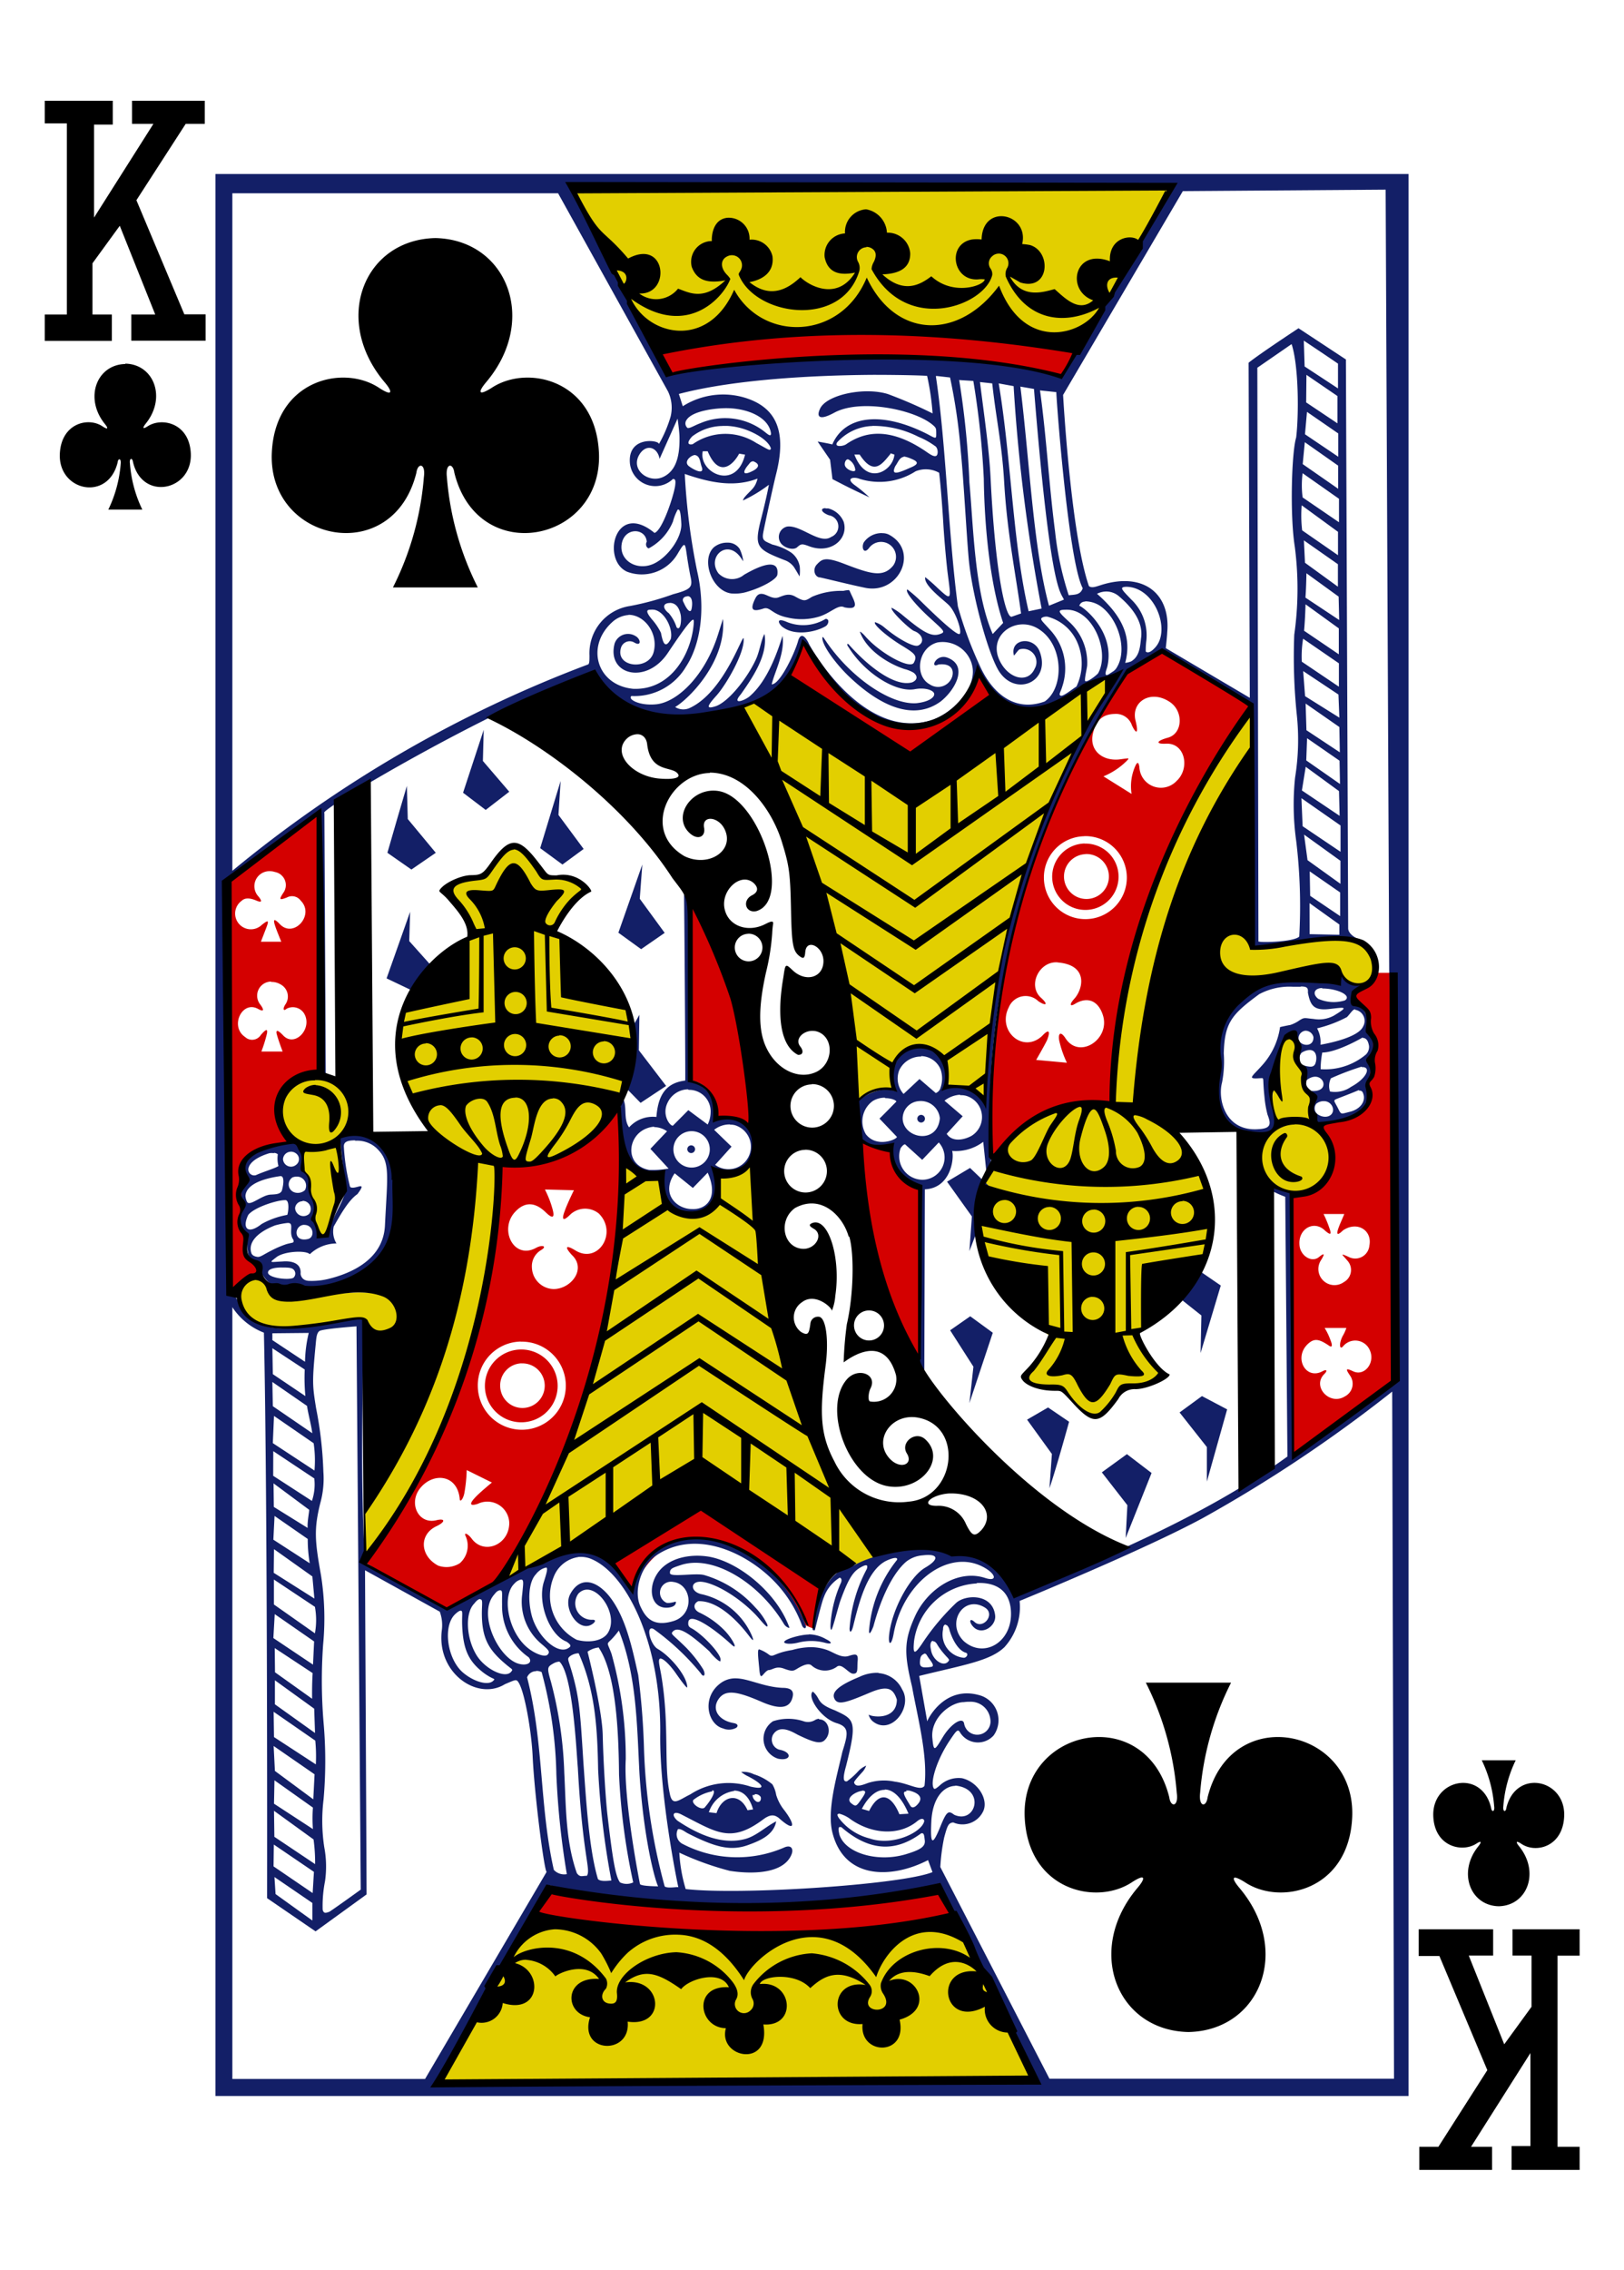 <svg xmlns="http://www.w3.org/2000/svg" viewBox="0 0 178.58 249.45">
  <title>C13</title>
  <path d="M164.81,209.47c3.14-.07,4.55-3.75,2.22-6.61-.34-.42-.37-.66.25-.26,1.57,1.09,4.57.37,4.72-3,.19-4.11-5.32-5.29-6.36-.92-.05.46-.41.45-.33-.2a14,14,0,0,1,1.36-5.05h-3.73a14,14,0,0,1,1.36,5.05c.09.65-.27.66-.33.2-1-4.37-6.55-3.18-6.36.92.15,3.33,3.16,4,4.72,3,.62-.4.58-.16.25.26-2.33,2.86-.92,6.54,2.22,6.61h0Z"/>
  <path d="M13.77,40c-3.14.07-4.55,3.75-2.22,6.61.34.42.37.66-.25.26-1.57-1.09-4.57-.37-4.72,3-.19,4.11,5.32,5.29,6.36.92.05-.46.41-.45.33.2A14,14,0,0,1,11.91,56h3.74a14,14,0,0,1-1.36-5.05c-.09-.65.27-.66.33-.2,1,4.37,6.55,3.18,6.36-.92-.15-3.33-3.16-4-4.72-3-.62.4-.58.16-.25-.26,2.33-2.86.92-6.54-2.22-6.61h0Z"/>
  <path d="M14.41,34.56h2.66l-3.9-9.75-3,4.12,0,5.63H12.3v2.9H4.92v-2.9H7.35v-21H4.92V11.07h7.48v2.62H10.34l0,10.22,6.53-10.3H14.52V11.07h8v2.54h-2.1L15,22l5.27,12.54h2.34v2.9H14.44l0-2.91Z"/>
  <path d="M164.17,214.89h-2.66l3.9,9.75,3-4.12,0-5.63h-2.09V212h7.38v2.9h-2.43v21h2.43v2.54h-7.48v-2.62h2.07l0-10.22-6.53,10.3h2.31v2.54h-8v-2.54h2.1l5.38-8.42-5.27-12.54H156V212h8.19l0,2.91Z"/>
  <g>
    <path d="M128.77,20.76l-65.66.32L71.45,37c17.06-1.55,32-.17,47.6.34Zm-44.84,56c-.07.09-2.73.79-2.46,1.4,7,15,10.06,27.21,13,42.63a6.74,6.74,0,0,1,3.84-1.15c-1.17-5.73,6-6.44,6-.45,1.37.32,2.79.33,4,1.73C108.9,104,115.25,86.16,123,74.08c-8.83,3.52-22.14,12.75-22.14,12.75S90.08,82.34,83.93,76.74Zm53.67,1.79c-11.75,11.24-16,41.44-15.51,42.88-15.15-.51-19.74,16.32-6.61,25.39-.52,1.76-1.8,3.19-2.79,4.75a10.62,10.62,0,0,0,4.31,1.11c1.12,1.34,2.22,2.88,3.44,3a22.47,22.47,0,0,0,3.36-3.13,23.51,23.51,0,0,0,4-1.34c-1.15-1.62-2.52-3.26-2.56-4.78,11.42-8.11,9.85-19.14-.44-24.79C126.36,102.27,132,91,137.56,82.77ZM56.67,92.89c-1.49.73-2.31,2.28-3.39,3.5a12,12,0,0,0-4.34,1.22s3.41,4.74,3.19,5c-11,7.29-11,17.94-.35,25,1.8,15.16-11,39.15-11.63,38.45l0,5c9.1-10,14.29-28.12,14.81-42.73,18.17-1.22,18.81-18.91,6.3-25.56-1-.89,3.14-5,3.14-5-1-1-2.79-1.15-4.31-1.28A18.24,18.24,0,0,0,56.67,92.89Zm89.81,13.18c1.15,2.06,4.32,3.72,4.66-.14-.54-2.9-2.43-3.54-9.95-2.28-4.43,2-3.91-3.23-6.09-1.19C128,109.08,146.33,108.35,146.48,106.06Zm-4.25,7.47c-2.11,0-2.46,8.3-2.43,10.79-6.1,9.71,12.51,8.6,4.46-2,.35-1.09-.91-3.15-1-4.63C142.6,117.63,142.31,113.89,142.22,113.53ZM33.29,126c-.19,2.51,1.63,10.13,2.31,9.87,2.38-3.87,2.1-7.18,1.85-11C43.13,113.94,23.73,118.47,33.29,126Zm35.41,1.77C67.85,144,63.91,159.94,55,173.73c7.69-3.61,15.15-8.27,22.37-12.26L94.22,172a6.65,6.65,0,0,0,2.3-1.28c-7.78-11.46-10.18-28-13.57-42.88a11.71,11.71,0,0,1-3.71,1.38c-.17,5.18-5.56,6.85-6.66.1ZM28,140.47c-1.8.11-3.15,4.61,1.95,5.27,3.6.51,8.21-1.27,10.49-.45,2.66,4.27,5-2,1.49-3-3.81-1.1-11.58,1.77-12.44-.67C29,140.75,28.48,140.44,28,140.47Zm30.6,70.23L48.4,228.81l65.08-.4L105,211.14C105.12,210.94,76.55,214.56,58.58,210.69Z" style="fill: #e2cf00"/>
    <path d="M72.47,38.73l1.29,2.36c15.24-2.53,27.25-2.93,43,.14l1.44-2.46C103.82,36.17,89.14,35.09,72.47,38.73ZM86.85,74.25l13.3,8.67,9.09-6.46L107.59,74c-5.63,12.5-15.52,2.61-19.22-3.27C88.36,70.76,87.36,73,86.85,74.25Zm35.73,4.2a1.85,1.85,0,0,1,1.9,1.28c.52,1.07.72.8.39-.53-.53-2.1,1.68-3.47,3.77-2.06,1.51,1,1.44,3.46-.21,3.92-1.33.37-1.36.72-.2.66,2.09-.1,2.65,2.71,1.16,4.09a2.37,2.37,0,0,1-4.1-1.52c-.09-.56-.21-.55-.39-.24a5.45,5.45,0,0,0-.47,3.19l-3.09-1.93a7.91,7.91,0,0,0,2.57-1.71c.1-.11.18-.19.18-.24s-.34,0-1,.09c-1.87.2-3.31-1-2.92-2.8.33-1.51,1.1-2.17,2.4-2.2Zm-13.64,48.93c3.36-3.88,7.54-6.37,13.35-6,.74-16.26,6.33-30.71,15.29-43.74l-9.85-6-4,2.4C114.66,87.7,108.44,104.89,108.94,127.38Zm-73.86-38s-6.67,5-9.77,7.47l.15,44.83a29.23,29.23,0,0,0,3.11-2c-1.85-1.65-1.38-2.92-1.74-4.14-.83-1.29-.07-2.25-.21-3.06-.2-5.72.83-6.47,5.43-7-1,.35-3.42-7.16,3.21-7.12Zm84.16,2.5a4.56,4.56,0,1,1-4.45,4.62A4.53,4.53,0,0,1,119.23,91.89Zm0,.81A3.65,3.65,0,1,0,123,96.3,3.63,3.63,0,0,0,119.28,92.7Zm.09,1.16A2.47,2.47,0,1,1,117,96.37,2.46,2.46,0,0,1,119.37,93.86ZM29.65,95.73a1.79,1.79,0,0,1,.58.09,1.46,1.46,0,0,1,.91,2.31c-.48.74-.42.81.41.49a1.18,1.18,0,0,1,1.52.35c1.56,1.56-.76,4.17-2.29,2.59-.76-.79-.83-.55-.3.8.17.44.45,1.12.45,1.12l-2.24,0,.51-1.32c.39-1,.4-1.17-.41-.53a1.73,1.73,0,1,1-2.21-2.65c.34-.33.89-.34,1.65,0q.83.33.2-.46A1.65,1.65,0,0,1,29.65,95.73Zm46.25,3.45c-.91,6,0,15,0,19.51,2.43.47,2.45,2.13,2.83,4.2,1.18-.41,3.76,1.34,4.11,1.19C83.12,118.27,79.92,102.57,75.89,99.19Zm40.41,6.58c3.45.28,2.79,3,1.76,4.06-.49.57-.4.82.14.49,1.46-.89,2.61-.25,3.08,1.28.8,2.61-2.6,4.85-4.12,2.51-.51-.79-.83-.61-.7.22a11.36,11.36,0,0,0,.85,2.46l-3.38-.31s1-1.73,1.21-2.2c.38-1,.18-1.23-.54-.45-2.11,2-5-.55-3.68-3.13a2,2,0,0,1,3.25-.67c.9.59,1.1.34.29-.38-1.51-1.35-.19-4.05,1.83-3.89ZM29.81,107.9h.12a1.88,1.88,0,0,1,.9.26,1.51,1.51,0,0,1,.54,2.23c-.3.47-.21.77.14.46a1.46,1.46,0,0,1,1.92.5c1,1.65-1,3.8-2.29,2.43-.57-.6-.79-.63-.73-.23.19.75.67,2,.67,2l-2.34,0a15.27,15.27,0,0,0,.62-2c.09-.54-.13-.46-.68.18a1.13,1.13,0,0,1-1.73.22c-1.71-1.14-.34-4.07,1.44-3.08.61.34.7.14.22-.5a1.55,1.55,0,0,1,1.21-2.51Zm121.54-1c-3.79,3.95-2.6,1.61-.84,4.62.94,5.17-.23,5.25-.08,7.72.29,3.32-2.8,3.86-5.53,4.42.44,0,4.23,7-2.84,7.58l.08,28.7,11.09-8.24,0-44.8ZM68.13,122c-2.8,2.23-7.35,7.27-13.12,6a78.93,78.93,0,0,1-14.82,43.69,94.35,94.35,0,0,0,9,5.08A28.24,28.24,0,0,0,55.47,173C65.47,157.4,68.64,140.38,68.13,122Zm26.11,3.28c.56,9.2,2,17.91,6.79,24.89l.32-19.55c-1.69-.41-3.08-1.51-3.57-4.64Zm-34.3,5.43,3.17.08s-.72,1.45-1,2.25c-.38,1-.2,1.19.52.5a2.39,2.39,0,0,1,3.23-.18c2.1,2.12-.1,5.57-2.58,4.05-1.06-.65-1.24-.43-.4.49,1.64,1.53-.07,3.74-2,3.75a2.45,2.45,0,0,1-2.39-2.35,2.07,2.07,0,0,1,1-1.93c.69-.39.2-.65-.56-.24-2.46,1.34-4.11-2.09-2.25-4,1.07-1.13,2.2-1,3.29.05q1.14,1.12.82-.2a11.16,11.16,0,0,0-.85-2.23Zm85.61,2.69h2.27c-.22.57-.51,1.14-.69,1.7s-.05.69.55.1c1.57-1.06,3.24,0,2.9,1.68a1.56,1.56,0,0,1-2.31,1.22c-1-.44-.67-.25-.11.42a1.52,1.52,0,0,1-.38,2.36,1.77,1.77,0,0,1-2.57-2.32c.6-.95.33-.84-.22-.39-.83.61-2.08-.25-2.1-1.45-.1-1.72,1.63-2.69,2.84-1.47.58.49.72.43.46-.28A12.64,12.64,0,0,0,145.54,133.4Zm.12,12.52,2.38,0a4.28,4.28,0,0,1-.4.88c-.43.82-.37,1.66.08,1.09a1.74,1.74,0,0,1,2.9.48c.62,1.38-.58,2.9-1.83,2.32-.81-.38-.87-.3-.33.49a1.55,1.55,0,0,1-.56,2.25c-1.67,1.08-3.68-1.07-2.28-2.45.37-.37.26-.55-.2-.3-1.85,1-3.21-1.5-1.61-3,.68-.63,1.2-.58,2.32.19.35.24.41,0,.16-.62A7.18,7.18,0,0,0,145.66,145.92Zm-88.4,1.51a4.84,4.84,0,1,1-4.73,4.91A4.81,4.81,0,0,1,57.26,147.42Zm.05.86a4,4,0,1,0,4,3.91A4,4,0,0,0,57.31,148.29Zm0,1.53A2.45,2.45,0,1,1,55,152.29,2.43,2.43,0,0,1,57.36,149.81Zm-6,11.72,2.77,1.37s-1.31,1.07-1.83,1.63c-.67.71-.62,1,.28.71A2.41,2.41,0,0,1,56,167.35c0,2.4-2.77,3.55-4.12,1.74-.4-.54-.88-.76-.69-.32a2.56,2.56,0,0,1-.62,3,2.74,2.74,0,0,1-2.39.27c-2-1.06-2.13-3.41-.19-4.33,1-.47,1-.9,0-.66-2,.5-3.15-1.93-1.72-3.6s4-1.41,4.28,1.22c0,.47.36.13.51-.59A16.51,16.51,0,0,0,51.32,161.54Zm25.83,3.94-9.84,6.07,2.25,3.14c5-11.5,17.09-2,19,3.89a5.45,5.45,0,0,0,.95.39c0-.41.88-4.49.88-4.49ZM60.52,207.93l-1.63,2.35c-.56.24,25.29,4.66,45.69.17l-1.41-2.7c-16.61,4.27-42.9.48-42.64.18Z" style="fill: #d40000"/>
    <path d="M23.69,19.12v211.2h131.2V19.12ZM128.9,20.5l-12.17,21c.12-1.11-23.67-4.5-43.11-.36L63,20.76Zm23.47.34.39,85.77.81,45-11.38,8.36-.17-28.8a14.44,14.44,0,0,0-2.06-.84.29.29,0,0,0-.08.53,10.59,10.59,0,0,0,1.45.65l.24,28.54c-9.26,6.7-20.82,11.36-29.62,15.05-.72-2.4-7.84-8-15.84-4a10.52,10.52,0,0,0-2.25.94c-3,.56-4.05,3.85-4.51,7,0,.13.24.1.25.11s.73-3.06,1-3.65a4.22,4.22,0,0,1,1.72-2.13c.18,0,.33.25.09.69a13.59,13.59,0,0,0-1,3.6c-.1.78-.13,1.4,0,1.43s.71-2.36,1-3.2c.8-2.19,1.31-3.1,2.08-3.57s1-.41.82.1a16.37,16.37,0,0,0-1.89,6.53c0,.49.21.51.41-.31.64-2.59,1.53-6.09,3.62-7.13.89-.41,1.29-.39,1.19-.1a14.16,14.16,0,0,0-3.08,7.83c0,.38.16.3.48-.52.84-3.12,2.09-5.78,3.58-7.09a3.31,3.31,0,0,1,1.85-.72c1.76-.22,1.82.44.29,1.34-1.74,1-3.76,4.75-4,7.54-.08,1,.26,1.07.5-.22,1-5.56,5.76-9.23,9.55-7.53,1.7.77,2,1.83.53,1.36-3-1-6.34,1.19-7.71,4.18-1.24,2.71-1.22,4.13-.34,7.75.6,3.35,1.76,7.62,1.37,10.9-.41.64-1.72-.26-3.26-.45a5.73,5.73,0,0,0-3,.16c-.85.33-1.32.41-1.48-.05-.05-.15.65-.87,1-1.27a2.29,2.29,0,0,0,.33-.6,2.67,2.67,0,0,0-.82.55,8,8,0,0,1-1.29,1.17c-.45.09-.46-.42-.1-1.7,1.26-5,.92-5.09-1.24-6.1-2.14-.82-1.47-1.24-2.42-2.06-.67.53.87,2.94,2.62,3.47,1.43.43,1.25,1.17.63,3.15-.63,2.77-1.72,6.44-1.09,8.9,1.32,5.17,6.52,5.06,10.51,3l.49,1.32c-3.37,1.38-21.15,2.55-27.14,1.86a16.92,16.92,0,0,1-.7-4,31.78,31.78,0,0,0,5.55,2c2.31.36,5.86.38,6.77-1.76.28-.63,0-1.16-.8-.8a13,13,0,0,1-11.14-.39,1.18,1.18,0,0,1-.53-1.63c.34-.08.8.31,1.07.45,3.06,1.56,4.78,2,6.73,1.26,1.3-.47,2.76-1.13,3-2.57-1.13.57-2.17,1.6-3.38,1.93-2.4.66-5-.34-7.47-2-.77-.67-.42-1.17.53-.63,3.75,1.9,5.31,3.16,8.89.49.8-.6,1.25-.52,1.72-.16,1.86,1.68,1.86.74.49-1a5,5,0,0,1-.78-1.54,3.29,3.29,0,0,0-.42-1.16,6,6,0,0,0-2.05-1.11,2.57,2.57,0,0,0-1.38-.25,3.53,3.53,0,0,0,.63.42c1.62.8,2.41,1.65.4,1.19a7.68,7.68,0,0,0-6.61.85c-1.36.67-2,1.38-2.28-.13-.67-3.15,0-7.42-.92-12.92-.17-1-.38-1.71-.16-1.85s1,.49,1.84,1.72c.39.56,1.17,1.63,1.17,1.41,0-1.16-1.77-3.35-3.25-4.21-.81-.47-1.37-2.66-.44-2.18a27.53,27.53,0,0,1,5.17,4.85c.33.55.61.2.26-.45A14.45,14.45,0,0,0,75.4,181c-1.52-1.49-1.69-1.42-1.4-1.73.58-.6,1.81.18,4,2.18.56.72,1.31,1.36,1.22,1,.22-.56-2-2.94-3.28-3.58-.24-.15-.28-.32-.25-.61.12-1.13,2.65.53,4.75,2.46.79.72.13-.64-.77-1.56A9.62,9.62,0,0,0,77,177.24c-.78-.32-.82-1-.22-1.29,2.1-.09,4.27,2.08,5.56,3.78.36.47.68.83.31-.06a7.93,7.93,0,0,0-5.41-4.47c-1.4-.25-1.37-1.52-.05-1.38S81,175.3,83,177.34c.59.59,1.57,1.94,1.37,1.15a7.13,7.13,0,0,0-1.33-1.87,12.06,12.06,0,0,0-5.59-3.54c-.95-.27-3.76.28-3.78-.22s.29-.58,1.19-.88c3.48-1.17,8.57,1.85,11.35,6.48.2.33.58.47.6.4-1.34-3.78-5.52-7.21-8.84-7.8-2.26-.37-4.54.22-5.62,1.75-1.22,1.73-.74,4,1.09,3.85,1-.09.89-.64.87-.66s-.62.2-1,.13a1.21,1.21,0,0,1,.71-2.3c2.11.26,2.4,3.61,0,4.31-2.17.65-3-.35-3.56-1.54-.87-1.74.06-4.54,1.6-5.61,4.3-3,9.73-.49,12.8,2.5a13.74,13.74,0,0,1,3.33,5.12c.18.44.56.39.39-.06-4.32-11.13-17.23-12.43-19.12-3.79-3.12-4.94-5.86-5.28-10-3.13-4.27,1.78-6.37,3.23-10.32,5.1l-9-4.85c-.53-9-.23-18-.19-26.95,0-.21-1.94.14-5.22.66-8.71,1.75-8-3-9.1-3.19-.61-.12-.56.14-.73-16.42,0-4.81-.14-13.26-.21-18.79s-.09-10.13,0-10.22a6.47,6.47,0,0,1,1.1-.92c2.12-1.52,3.31-2.43,8-6a12.87,12.87,0,0,1,1.32-.95c.53,9.95.06,20.39.32,28.94h.39l-.15-28.71c-.8-.21,18.31-11.48,28.78-15.14.2-.07.69.15.69.15,6,7.43,21.82,5.18,23.1-3.86,2.62,5.51,14.13,16.22,19.39,3.31,0,0,1.91,3.71,3.54,4,3.68.49,4.08-.09,12.17-4a88.92,88.92,0,0,0-15,47.27,4.49,4.49,0,0,0-4.15-1.63c0-1.73-.29-4.07-2.88-4.32s-4,3.3-3,4.78c-1.62-.68-4.06,1-4.06,1.18-.21,0-2.07,5,3.56,5.22a5.71,5.71,0,0,0,3.19,4.43l0,19.1.64.87.06-20c2.88-.13,3.24-3.45,3-4.22a5,5,0,0,0,3.42-1l.34,3.26s.68-1.15.53-1.76c-1.25-18.75,5.48-39,14.31-52.19.47-.55.62-1.21.85-1.22,2.15-1.17,3.52-2,3.52-2,3.55,1.72,9.9,5.88,9.9,5.88l.1,26.72c-.1-.26,11.82-1.34,11.64-1,0,0-1-.41-1.06-1.11L148,39.5l-5.21-3.43s-4.29,2.82-5.49,3.79l.13,36.82-9.24-5.46s.15-1.3.16-1.72c.39-4.25-2.58-6.68-7.25-5.22-.62.2-1.06.37-1.36.12-2-5.78-2.84-21-2.84-21L130.07,21Zm-126.82.4H61.37L73.45,43a4.13,4.13,0,0,1,.29,2.79,14,14,0,0,1-1.28,3c0-.45-3.48-.9-3.19,2.14A2.8,2.8,0,0,0,74,52.63c.31,0,.3.26.24.76-.18,1.18-1.42,4.92-2.27,5.17-4.34-3.58-5.88,3-3,4.27a4.56,4.56,0,0,0,5.51-1.92c.93-1.57.83-1.31,1.12.59.11.71.26,1.53.34,1.9.25,1.15,0,1.38-1.93,1.9a30.33,30.33,0,0,1-4.72,1.29A5.24,5.24,0,0,0,64.82,72c0,.58,0,.85-.12,1A137.16,137.16,0,0,0,25.55,95.69ZM143.37,37.43s2.54,1.69,3.76,2.53l0,2.72-3.67-2.41Zm-1.33.41c.79,2.5.78,7.86.49,10.24-.49,1.55-.71,8.47-.15,12a35.89,35.89,0,0,1-.06,9.67,61.84,61.84,0,0,0,.27,8.7,26,26,0,0,1-.18,7,28.78,28.78,0,0,0,.13,7,60,60,0,0,1,.33,10.46c-.54.62-4.78.71-4.49.5l-.12-63L142,37.83ZM96,41.19c3.56,0,6,.09,5.95.12a28.16,28.16,0,0,1,.6,4.12,49.51,49.51,0,0,0-4.92-2.13c-2.6-.8-6.71.08-7.44,1.58-.41.85-.2,1.42,1.55.47,2.86-1.55,8.7-.37,10.75,1.28.47.38.45.46.46.91,0,.68.05.72-.88.21-4.91-2.53-9.1-2.23-10.55,1.09-.33-.1-1.61-.32-1.61-.32l1.37,2,.26,2.13c1.36.7,1.77.93,4.06,2a15.12,15.12,0,0,0-1.57-1.31c-1.09-.77-.22-1,.5-.72a7.34,7.34,0,0,0,6.15-.83,3,3,0,0,1,2.59.16s.24,1.86.47,5.75c.11,1.84.34,4.24.46,5.23.39,3,.5,3.15-1.06,1.72a17.85,17.85,0,0,0-1.4-1.23c-.2.92,2.1,2.55,2.63,3.11.81.85,1.46,3,1.14,3.14s-2.39-1.78-4.1-3.46a16.89,16.89,0,0,0-1.63-1.44c-.35.24,1.09,1.88,2.44,3.1,1.57,1.43,1.76,1.56,1.23,1.77-1,.4-1.86-.1-4.23-2.07a7,7,0,0,0-1.17-.79c-.22.29,2,2.38,2.47,2.56.92.33,1.19,1.23.46,1.59-.49.24-2.3-.77-3.75-2a3.09,3.09,0,0,0-1-.56c-.29.19,1.34,1.6,2.89,2.54s1.76,1.15,1.37,1.91-3.69-1-5.36-2.92c-.35-.4-.63-.57-.56-.44.73,2,3.11,3.48,4.89,4.06a3.84,3.84,0,0,1,1,.4c.51.4.39.83-.16,1.06-1.89.54-4.88-1.78-7-4.2-.25-.1-.1.21,0,.32,1.78,2.87,5.19,5,7.25,4.64,1.2-.24,2.17.13,2.18.53s-.65.86-1.95,1c-2.92.21-7.49-3-10.16-7.12-.08-.13-.18-.18-.19-.1-.07.87,1.59,3,2.86,4.22,3.78,3.63,7.36,4.85,10.15,2.81,1.57-1.23,3.09-3.92.75-4.81-1.24-.48-2,1.25-1,.75,1.4-.17,1.71.58,1.53,1.28a1.63,1.63,0,0,1-2.5.89c-1.67-.91-1.32-4,.85-4.59a3.33,3.33,0,0,1,3.88,2.78c.35,2.46-2.41,5.12-4.61,5.78-7.53,2.26-13.41-8.29-13.44-8.53-.38-.73-.83-1.12-1.12-.27-.31,1.24-2,4.86-2.92,4.84.28-1.28,1.47-3.43,1.19-5.32-.5,1.55-1.56,4.85-3.59,6.61-.53.48-2.07,1.05-1-.19,1.28-1.82,3-4.3,2.61-6.63-.34.52-.53,1.85-.92,2.73-1,2.19-3.1,4.79-4.5,5.22-1,.31-.94,0,.12-1.17s3.15-4.76,3-6.28c-.06-.68-2.09,5.84-5.91,7.62a1.68,1.68,0,0,1-1.62-.1c1.5-.87,5.65-5,5.26-9.68l-.55,1.73c-1.41,4.47-4.43,7.41-6.78,7.65-1.88.19-3.19-.57-2.73-.91a6.57,6.57,0,0,0,6-3.23c1.59-2.43,2.18-6.35,1.22-10.49a71.24,71.24,0,0,1-1.36-10.68c2.67.92,5.36,1.53,8,.51-.26,1.07-.7,1.2-1.38,2a1.17,1.17,0,0,0-.23.41,15.7,15.7,0,0,0,2.86-1.73s-.24,1.33-.8,3.52c-.85,3.28-.63,3.52,2.5,4.75a2.15,2.15,0,0,1,1,.7c.1.11.61,1,.66,1.08s.09-1,0-1.21A2.38,2.38,0,0,0,87,60.72a6.38,6.38,0,0,0-2.07-.88c-.85-.4-1.17-.39-1-1.32.11-.61,1-4.74,1.39-6.33,1.23-4.77.07-7.42-3.42-8.49a8.29,8.29,0,0,0-6.82.94l-.43-1.35C81,41.62,90.08,41.23,96,41.19Zm47.66,0,3.41,2.33,0,3-3.44-2.3Zm-40.7.12,1.51.17a63.58,63.58,0,0,1,1.18,8.09c.3,2.93.62,9,.87,11.81.38,4.16,2.24,10.8,3.4,12.48,1.88,2.74,5.67,1,4.4-2.28-.66-1.69-3.2-1.41-2.85.34,0,.31.24-.22.61-.55a1.45,1.45,0,0,1,1.69,2.12c-.8,1.77-3.17,1-4-1.27-.94-2.67,2.23-4.67,4.59-3,2.64,1.81,2.64,6.41.52,7.86-3.57,1.31-6-1.31-7.17-4a42.39,42.39,0,0,1-2.38-6.45c-1.07-8.11-1.28-17.74-2.42-25.29Zm2.5.45,1.57.1a92.18,92.18,0,0,1,1.15,10.75c.08,5.77.78,11.85,2.13,15.84l-1.15,1.22c-2-4.57-2.12-11.78-2.56-16.65A93,93,0,0,0,105.48,41.81Zm2.27.22,1.38.15c.42,3.9,1.06,6.54,1.31,10.83.32,5.55,1.27,10.11,1.86,14.45l-1,.35c-.69.32-1.84-4.8-2.35-15.19-.15-3.14-.68-6.68-1.17-10.59Zm2.08.15,1.65.3a190.37,190.37,0,0,0,3.08,24.44l-1.43.3C111.35,59.62,111.23,50.64,109.83,42.18Zm2.38.35,1.51.26c1.82,22.56,2.94,22.27,3.29,23.15l-1.64.67C113.61,60.13,113.25,51,112.21,42.53Zm2.17.42,1.8.19c-.06,0,1.28,18.5,2.9,21.55-.26.76-.87.69-1.54.77a34,34,0,0,1-1.5-7C115.34,53.17,115.09,48.19,114.37,42.95ZM80.24,44.86c2.38.12,4.35,1.19,4.54,2.77,0,.35-.24.18-.56-.07A7,7,0,0,0,77,46.51c-.61.22-1.11.57-1.39.52a.64.64,0,0,1-.13-.86c.66-1.1,3.55-1.37,4.72-1.31Zm63.48.4,3.44,2.37,0,2.56-3.66-2.47ZM74.51,46s.2,1.41.21,2c.05,2.48-.55,3.85-1.84,4.43-1.56.69-3.56-.79-2.59-2.45.74-1.25,2-.88,2.24.44Zm4.92.8h.5a7.09,7.09,0,0,1,2.31.5c1.8.72,2.46,1.6,2.53,2-.1.29-.28.09-1.6-.62a6.27,6.27,0,0,0-7,.13c-.58.12-.64-.22-.06-.85a5.57,5.57,0,0,1,3.31-1.15Zm16.5,0A11,11,0,0,1,101,48a8.52,8.52,0,0,1,1.8,1c.37.19.4,1,.13,1.1s-.64-.16-1.23-.57C97.91,47,95.18,47.32,93,48.85a1.52,1.52,0,0,1-.65.16c-.42,0-.44-.2-.27-.43a5.48,5.48,0,0,1,3.87-1.77Zm47.55,1.79,3.67,2.58v2.54L143.25,51Zm-66.19,1,.53,0c1.25,3,2.81,1.48,3.46.26l.65.11c-1,4.08-5.17,1.95-4.65-.38Zm20.63.22.43.14c-.11,1.74-3,3.6-4.4,0l.58,0c1.58,2.42,2.49,1,3.39-.07ZM76.38,50c.61.07.59.76.77,1.27.42,1.12-1.18.17-1.46-.1C75.22,50.71,75.89,50.09,76.38,50Zm23,.16a3.14,3.14,0,0,1,.82.25c.86.35.82.61-.14,1-1.53.69-2.06.78-1.61-.19C98.73,50.85,98.9,50.26,99.39,50.2Zm-6.18.32a.23.23,0,0,1,.17.05,1.47,1.47,0,0,1,.68,1.11c0,.36-1.17-.05-1.16-.63,0-.28.15-.51.31-.54Zm-10.42.19c.79.29.69.67.14,1-1,.55-1.4.44-.77-.42C82.46,50.89,82.52,50.71,82.79,50.7ZM143.24,52l4,2.81,0,2.58-4-2.73a10.34,10.34,0,0,1,0-2.67Zm-.11,3.52,4,2.92,0,2.57-3.94-2.73a13.5,13.5,0,0,1-.05-2.76Zm-52.35.32c-.61,0-.51.45.36.78A1.24,1.24,0,0,1,91.4,59c-1.26.86-3.32-1.32-4.83-1.14a1.17,1.17,0,0,0-.77,1.73c.32.58,1.41.94,1.85.55s.53-.41,1.31-.12c2.44.93,4.39-.84,3.81-2.69a2.51,2.51,0,0,0-1.69-1.46h-.3ZM74.61,56c.19,0,.26.63.31,1.55.07,1.53-1.47,3.65-3,4.38-1.88.88-3.88-.36-3.55-2.19S71,58,71.12,59.53c-.23.41.09.75.23.72A5.85,5.85,0,0,0,74,57.31,5.79,5.79,0,0,1,74.52,56a.14.14,0,0,1,.09,0ZM97,58.58a2.39,2.39,0,0,0-2,1c-.3.51-.05,1.42.56.64a1.64,1.64,0,0,1,2.65,1.94c-1.11,1.34-2.48.91-5.37-.2-2.11-.81-2.44-.53-3,.05s-.21,1.45.34,1.44c1.71.39,3.18.77,4.95,1.14,3.73.77,6-4.07,2.6-5.85a1.57,1.57,0,0,0-.74-.15Zm46.38.8L147.12,62l0,2.47-3.62-2.63ZM80,59.63a2.28,2.28,0,0,0-1.49.5c-1.46,1.32-.26,4.77,1.88,5.08A4.61,4.61,0,0,0,82.26,65c1.5-.44,3.15-1.33,3.22-1.85.31-2.37-3.19-.25-3.65,0A2.08,2.08,0,0,1,79,63c-1.32-1.81,1-3.88,2.49-1.67l.24.35a4.23,4.23,0,0,0-.4-1.37A1.54,1.54,0,0,0,80,59.63ZM143.67,63l3.53,2.56.06,2.57-3.71-2.46c.07-.92.09-1.79.11-2.67Zm-19.8,1.48c3.11.05,4.86,4.68,3.22,6.6-.49.57-.88.73-1.1.51a7.87,7.87,0,0,1,.06-1.15,5.43,5.43,0,0,0-1.65-4.56C123.39,64.82,123,64.5,123.87,64.48Zm-30.5.36a3.68,3.68,0,0,0-.64.09,8.06,8.06,0,0,0-3.44.65c-.72.44-.81.56-1.8,0-.73-.43-1.24-.17-1.87.06s-1.21-.26-1.69-.36-.7.13-.89.51c-.63,1.29-.24,1.46.92,1.08.73-.24.9.65,2.69,1a6.7,6.7,0,0,0,3.27-.07c1.4-.37,2.23-1.45,2.94-1.06,1.86.37,1-.78.59-1.77a.11.11,0,0,0-.09-.09ZM121.6,65a2.12,2.12,0,0,1,1.43.51c2.1,1.77,2.64,3.34,2.44,4.63-.1.94-.17,2-1.09,2.54a2.47,2.47,0,0,1-.65.16c.71-2.66-.13-5-3.1-7.59A2.31,2.31,0,0,1,121.6,65Zm-46,.51c.59,0,.56.93.44,1.43s-.52.05-.85-.71C74.93,65.84,75.19,65.53,75.6,65.53Zm43.73.57a3,3,0,0,1,1.6.47c2,1.33,3.09,4.8,1.89,6.77a1.29,1.29,0,0,1-.5.51c-.4.26-.64.46-.73.28s.16-.73.19-.92c.86-4-3-6.74-3.1-6.61A.64.64,0,0,1,119.33,66.11Zm-45.68.17c.77,0,1.06.69,1.19,1.26s0,1.92-.44,1.42a4.52,4.52,0,0,0-.85-1.54c-.74-.57-.67-1.12.1-1.13Zm69.92.16,3.65,2.64V71.9l-3.82-2.59c.09-1,.13-1.93.16-2.87ZM71.49,67a2.33,2.33,0,0,1,.43,0c1.2.2,2.12,2.13,1.84,3.22-.63,1.17-.87.38-1.08-.68a6.51,6.51,0,0,0-1-1.49C71.1,67.34,71,67,71.49,67Zm45.83,0c2.91,0,4.76,4.69,3.42,7-.35.37-1.4,1.13-1.43.78s.19-1.21.24-1.65a6.07,6.07,0,0,0-2.05-4.86C116.3,67.16,116.19,67,117.32,67Zm-48.2.56c1.79,0,3.31,2.1,2.75,4.12s-4.18,1.66-3.6-.44a1,1,0,0,1,1.42-.67c.88.55.78-.34.22-.66a1.56,1.56,0,0,0-2.32.79c-.92,3.44,3.46,4.61,5.84,1.06.87-1.3,1.82-2.69,2.34-3.28s.57-.48.5.21c-.3,3.19-2.51,7.18-6.65,7-4-.39-5.28-4.69-2.24-7.38A3,3,0,0,1,69.12,67.58Zm46,.19a4.93,4.93,0,0,1,3.34,2.83,5.83,5.83,0,0,1-.09,4.86c-.58.37-1.48,1.12-1.74,1s0-.37.18-1a6.24,6.24,0,0,0-1.35-6.24c-.89-1-1.22-1.19-.76-1.38a1,1,0,0,1,.42-.06ZM90.8,68a4.76,4.76,0,0,1-4.26.35c-1.07-.47-1.05,0-.59.46,1.35,1.16,3.8.63,4.84,0,.34-.21.45-.82,0-.8Zm52.5,2.19,3.93,2.7v2.57l-4.08-2.75a11.94,11.94,0,0,1,.14-2.51Zm0,3.55,3.88,2.58.1,2.54-3.77-2.36Zm.27,3.57,3.71,2.58.05,2.78-3.67-2.43ZM53.19,80.2l-2.27,6.91L53.41,89,56,87,53.1,83.62Zm90.54.92,3.57,2.47.05,2.56-3.71-2.59Zm-.15,3.14,3.66,2.67.07,2.72-4.15-2.79ZM61.65,85.81,59.4,93.2,61.85,95l2.33-1.71-2.77-3.74Zm-16.91.55L43.67,90,42.6,93.71l1.32.92,1.32.92,1.34-.92,1.34-.92L44.84,90Zm98.37,1.35,4.3,3,0,2.89-4.17-2.81Zm.29,4,4,2.88,0,2.53-3.62-2.6ZM70.63,95,68,102.49l2.5,1.81,2.59-1.79-2.74-3.75Zm73.39.75,3.35,2.32,0,2.6-3.3-2.23ZM75.21,97.94c.05,1.84.17,20.67.14,20.8-2.31.27-3,1.85-3.17,4a3.49,3.49,0,0,0-3,1.14c-.67-.92-.17-2.28-.7-3.24-1.6,5.64,1.51,9,4.22,8.69.44,5.41,6.35,6.39,6.15-.17,7.15-.42,4.73-7.05-.11-6.18a3.91,3.91,0,0,0-2.7-4.17s-.21-18.13-.18-18.67c0,.08-.32-2-.35-2.08l-.3-.08ZM144,99.24l3.28,2.35,0,1.13-3.27-.07Zm-98.9.95-2.59,7.32,2.94,1.4,2.44-2.27L45,103.41ZM147.34,107c-7.21.34-13.69.85-13.44,10.7-1,4.18.72,7.91,5.75,6.76,1.1-1,.38-2.43.24-3.12a8.6,8.6,0,0,1,.2-4c.43-2.76,2.43-5.31,2.65-1,.35-.54.19-.62.76-.85,1.38-.5,1.38.91,1.1,1.47-.18.29-.46.27-.74.23s-.93-.2-.94-.35c-.11.45.73,1.28.64,1.7s-.18.37.19.1c1.73-1.25,2.82,1.54.31,1.22,1.24.67-.59,2.61.68,3.61,3.89.3,6.79-2.37,5.55-4.28,1.45-3.9.56-7.93-1.53-9.64-.32-.38.74-.75,1.15-1.41C148.68,108.43,148,107.8,147.34,107Zm-4.31,1.4c.67,0,.84.13.79.67.26,1.34.59,2,2.32,1.81s2.29-.34.54.72a3.42,3.42,0,0,1-2.22.37c-1.06-.1-1-.2-1.58.16a3.74,3.74,0,0,1-1,.5c-.41.07-1.12.23-1.12.23a7.93,7.93,0,0,1-1.88,4.1c-1.21,1.38-1.82,1.62-.34,1.52.55,0,.26-.24.5,2a11.82,11.82,0,0,0,.34,2c.38,1,.44,1.53-1,1.6-3.65.28-4.5-3.3-4-5.13a12.2,12.2,0,0,0,.19-3.18c.08-3.41.89-4.31,3.89-6.52a7.07,7.07,0,0,1,3.74-.82l.84,0Zm2.36.22c1.68,0,3.31.78,2.5,1.31a4.18,4.18,0,0,1-2.94-.18C144.27,109.21,144.53,108.58,145.4,108.57Zm3.64,2.34a1.24,1.24,0,0,1,.86,1.84c-.61,1.36-4.69,2-4.69,2a3.12,3.12,0,0,0-.37-1.8,13.9,13.9,0,0,0,3.29-1.24C148.5,111.37,148.74,110.92,149,110.91Zm-78.72.55-.67,1.19c.23,1.44-.91,4.8-.91,4.8l-.07,1.87,1.78,1.82,2.81-1.86-3-3.92Zm73.26,1.75a.91.91,0,0,1,.86.69c.06,1.24-1.58,1-1.64.18a.85.85,0,0,1,.77-.87Zm6.26.79c.4,0,.61.29.71.88a1.19,1.19,0,0,1-.32.93,7,7,0,0,1-5,1.63,10.13,10.13,0,0,1,.18-1.83C146.82,115.65,149.18,114.4,149.84,114Zm-48.52,2a2.37,2.37,0,0,1,2.12,1.46,3.09,3.09,0,0,1,0,2,.86.86,0,0,1-.53.6l-1.79-1.54-1.75,1.64a2.52,2.52,0,0,1-.48-2.6,2.62,2.62,0,0,1,2.4-1.51Zm48.41,1.21c1.15-.07.55,1.26-1.14,2.16a3.07,3.07,0,0,1-2.33.52,1.93,1.93,0,0,1,.1-1.45A30.09,30.09,0,0,1,149.73,117.21Zm-74,2.5a2.36,2.36,0,0,1,2.42,2.5,3.14,3.14,0,0,1-.32,1.31l-2.13-1.58L74,123.69c-.28.1-1.27-1.15-.59-2.52a2.54,2.54,0,0,1,2.24-1.47Zm73.73.08c.31,0,.39.12.48.41.25.82-.39,1.65-1.49,1.92s-.92.36-1.4-.56c-.38-.72-.48-.69.11-.92S148.59,120.14,149.41,119.79Zm-43.85.51a1.93,1.93,0,0,1,.88.15,2.43,2.43,0,0,1,.36,4.31c-.83.46-2.13.72-2.74-.22l1.76-1.93-2-1.71A3,3,0,0,1,105.56,120.3Zm-8.25.32c.74,0,1.32.29,1.19.41s-1.27,1.3-1.83,1.84l1.91,2c.09.24-2.2,1.29-3.41-.29a2.76,2.76,0,0,1,.77-3.65A2.54,2.54,0,0,1,97.31,120.62Zm3.66.33a2.11,2.11,0,0,1,2.34,1.88c-.27,2.94-4,2.23-4.09.06a1.92,1.92,0,0,1,1.75-1.94Zm44.58,0a1,1,0,0,1,1,.92c0,.78-.88,1-1.57.6a.81.81,0,0,1-.28-1.23A1.28,1.28,0,0,1,145.55,121Zm-44.3,1.51a.42.42,0,0,0-.42.42h0a.42.42,0,1,0,.42-.42Zm-21,1.08a1.72,1.72,0,0,1,.81.16A2.47,2.47,0,1,1,78.64,128l1.8-2-1.91-1.85a2.73,2.73,0,0,1,1.73-.59Zm-8.35.26a2.59,2.59,0,0,1,1.41.46l-1.83,1.93,2,2.17a10.08,10.08,0,0,1-2.13.15c-2.7-.51-2.43-3.7-.35-4.54A2.77,2.77,0,0,1,71.91,123.81Zm4.05.45a2,2,0,1,1-1.94,2,2,2,0,0,1,1.94-2Zm-36.88.4a8.84,8.84,0,0,0-1.74.26s.36,4.1.69,5.5c-.22,1.6-1.24,2.68-1.7,4.32-.25.73-1.17,1.71-1.35.68-.67-1.27,0-2.84-.58-3.74s-.2-1.33-.38-2.21c-.52-.73-.76-1.06-.68-1.71-.11-2.9-.83-2.32-2.1-2.09-4.95.43-4.95,3.3-4.64,6.95-.7,3.42.59,2.61.55,3.22-.07,1,.09,2.34.38,2.49,1.76,2,1.85,3.45,4.15,3.1,3.88.31,10.06-.28,11.39-5,.75-6.1,1-11.92-4-11.72Zm0,.65a3.14,3.14,0,0,1,2.31.83c1.52,1.47,1.19,2.78.91,8.48-.16,3.37-3.05,5.11-6.28,5.89a7.77,7.77,0,0,1-2,.2c-.58,0-.91-.27-1-.76.13-1.32-1.21-1.45-2-1.37-1.38.06-1.52.2-.66-.47s3.25-.78,3.68-.33A4.28,4.28,0,0,1,37,136.64a2.5,2.5,0,0,1-.3-1.87c.58-1,1.57-2.86,2.6-3.55,1-1.34.15-.74-.48-.71-.36,0-.33-.11-.39-.35a22.56,22.56,0,0,1-.62-4.17C37.79,125.42,38.31,125.32,39,125.31Zm64.12.19a2.45,2.45,0,0,1-1.79,4.1,2.58,2.58,0,0,1-2.4-3.48c.34-.48.49-.41.49-.41l1.88,1.7ZM76,125.86a.42.42,0,0,0-.42.42h0a.42.42,0,0,0,.85,0h0a.42.42,0,0,0-.42-.42Zm-44.09.7a.89.89,0,0,1,.66.2.77.77,0,0,1,0,1.23.88.88,0,0,1-1.45-.61.87.87,0,0,1,.82-.82Zm-1.79.13a.68.68,0,0,1,.43.15,3.21,3.21,0,0,0,.07,1.29c-.33.24-1.72.65-2.47,1a.65.65,0,0,1-.83-.76c.2-.84,1.42-1.39,2.31-1.65a1.76,1.76,0,0,1,.49,0Zm76.55,1.65-2.53,1.51,2.73,3.82-.27,3.81,1.14-3c.36-.94,1-4.16,1-4.16Zm-28.85.52c1.25,2.8-.19,4.08-1.72,4-1.68,0-3.48-1.65-1.91-3.93l2,1.61Zm-47,.38c.5-.06.35,1,.17,1.61-.19.4-.74.39-1.24.42-.88.05-2,1.08-2.47.91-.16-.07-.27-.5-.29-.76.1-1.48,2.54-2,3.83-2.18Zm1.71.06a1,1,0,0,1,1,1.48,1.17,1.17,0,0,1-1.16.24.92.92,0,0,1-.21-1.64A1.51,1.51,0,0,1,32.54,129.29Zm-1.11,2.58c.48.09.24,1.57.16,1.62a8.9,8.9,0,0,0-2.81,1c-1.53,1.21-2.18.47-1.47-1,.67-.84,3.13-1.61,4-1.62h.11Zm1.84.08a.89.89,0,0,1,.74,1.42.92.92,0,0,1-1.55-.61A.82.82,0,0,1,33.27,132Zm-1.57,2.43c.7,0,0,1.08.57,1.84.09.39,0,.27-.76.48a11.21,11.21,0,0,0-1.66.71c-.95.48-1.21.74-1.55.69s-.58-.18-.66-.45c-.33-1.09.55-2.2,2.6-3A8,8,0,0,1,31.7,134.38Zm1.78.21c1,0,1.18,1.31.44,1.54C32.18,136.58,32.32,134.59,33.48,134.59Zm-2.59,4.68h0c.68,0,1.15,0,1.37.2a.61.61,0,0,1,0,.94c-.57.28-2.77,0-2.78-.58,0-.41.73-.55,1.41-.56Zm100.87.27L130,142l-.41.55,2.52,2-.09,4.13,2.22-7.42ZM25.55,143.64a7.25,7.25,0,0,0,3.47,2.8c.42,18.88.35,62.14.35,62.14l5.33,3.65,5.61-4.06c-.06-13.62-.11-23-.17-35.62l8.22,4.55a4.33,4.33,0,0,1,.22,2.07c-.57,4.7,3.94,7.76,6.94,5.9,1.16-.49,1.25-.58,1.49-.21.67,1,1.43,5.35,1.56,8.11.19,4.17,1.28,12.66,1.54,12.72L46.74,228.45H25.55Zm81.14,1-2.21,1.54,2.56,4-.44,4,2.57-7.73ZM39.2,145.74l.47,61.9s-2.6,1.88-3.44,2.43c-.44.17-.65.2-.75-.23a14,14,0,0,1,.26-3.12,11.38,11.38,0,0,0-.08-3.72,19.25,19.25,0,0,1-.08-5.27,48.08,48.08,0,0,0,0-8.45,55.75,55.75,0,0,1-.05-8.55,30.48,30.48,0,0,0-.23-7.62c-.68-3.78-.79-5.09-.08-7.94a10,10,0,0,0,.34-3.42,42.57,42.57,0,0,0-.8-7c-.41-2.53-.44-2.88-.06-6.88.08-.81.1-1.35.41-1.6s4.07-.52,4.07-.52Zm-5.25.73a14.63,14.63,0,0,0-.41,3.17l-3.59-2.38,0-.75Zm-4,1.68,3.56,2.34a21.06,21.06,0,0,0,.07,2.92L30,151Zm0,3.71,3.81,2.63c.15,1,.46,2.05.58,3L30,154.52Zm123.14,1,.2,75.56H115.4l-12-23.26a21.46,21.46,0,0,1,.42-3.23c.36-1.32.46-1.61,1-1.67a2.52,2.52,0,0,0,3.31-1.26c.57-1.27-.58-3.19-2.34-3.6a3.05,3.05,0,0,0-2.48.82c-.5.42-.61.47-.71.1-.22-.82.5-3.05,1.79-5,.72-1.07.91-1.37,1.15-1a2.31,2.31,0,0,0,3.73.37,2.86,2.86,0,0,0-1.37-4.35c-4.11-1.33-6,2.83-5.94,2.82l-.88-5c4.95-1.22,7.8-1.65,9.37-3.16a6.55,6.55,0,0,0,1.67-5.08s13.74-5.63,20.17-9.12A154.52,154.52,0,0,0,153.11,152.9Zm-20.92.55-2.46,1.8,3,3.8,0,3.8,2.23-7.94Zm-16.92,1.25L112.94,156l2.73,3.77-.27,3.77c.75-2.18,2.16-7.31,2.16-7.31Zm-85.12.93,4.36,3a12.9,12.9,0,0,1,.09,3L30,158.58Zm-.08,3.87,4.51,3a5.64,5.64,0,0,1-.26,2.47l-4.26-2.76Zm93.87.33-2.76,2,2.81,3.61-.19,3.61,2.85-7.15ZM30.08,163l3.91,2.9c.06,0-.22,1.32-.16,2l-3.72-2.31Zm.11,3.58,3.65,2.53a15.69,15.69,0,0,0,.22,2.67l-4-2.59Zm-.06,3.65,4.22,3,.22,2.43-4.47-2.83Zm33.47.86a3.07,3.07,0,0,1,1.27.16c4,1.52,7.85,9.28,7.73,19.33-.08,7,2,16.94,2,16.82s-1.17.16-1.51-.11a65.62,65.62,0,0,1-2.27-15,81.44,81.44,0,0,0-.64-8.23c-.67-3-1.39-6.51-3.29-8.79-1.48-1.72-3.17-2-4.19-.09-.83,1.58.92,4.2,2.36,3.33.35-.2.56-.53.1-.52a1.81,1.81,0,0,1-1.56-2.87c1.67-1.76,4.6,2.16,3.24,4.32-.6.93-2.16,1.1-3.42.75a5.44,5.44,0,0,1-2.55-6.87A3.44,3.44,0,0,1,63.59,171.1ZM60,172.26c.32-.08.1.63-.2,1.58-.72,2.29.63,5.84,2.49,6.55.56.38.53.53.16.74-1.22.69-3.42-1.38-4-3.68-.42-1.66-.32-3.63.48-4.46a1.93,1.93,0,0,1,1.08-.73Zm-2.69,1.31c.33,0,.21.55.12,1.58a6.05,6.05,0,0,0,2.19,5.56c.71.61.9.8.59,1.12s-1.67-.15-2.63-1.17c-1.77-1.86-2.36-5.38-1-6.66a1.34,1.34,0,0,1,.71-.43Zm-27.19,0,4.51,3a8.14,8.14,0,0,1,0,2.91l-4.51-3.17Zm77.31.38c1.93-.08,3.55.68,3.73,3,.26,3.47-2.95,5.37-5.19,3.38-2-2,0-5.14,2.35-3.67,1.17.74-.23,2.44-1.17,1.56-.43-.4-.61-.15-.31.31.92,1.38,2.72.23,2.59-1-.25-2.39-3.16-2.36-4.26-1.42a25.79,25.79,0,0,0-3.8,4.54c-.81,1.19-1,1.16-.86-.31A7.35,7.35,0,0,1,107.39,174ZM55,174.75c.31,0,.18.43.21,1.57a6.84,6.84,0,0,0,2.91,5.78c.52.58-.15,1-1.13.71-2.24-.69-4.52-5.54-2.62-7.62C54.58,174.91,54.79,174.75,55,174.75Zm-2.17,1c.31,0,.13.63.16,1.85.06,2.58.85,3.81,2.75,5.38.62.51.7.45.45.74-.65.76-2.86-.31-3.8-1.86-1.12-1.84-1.28-4.61-.24-5.65C52.4,175.88,52.62,175.72,52.78,175.71Zm-2.16,1.24c.26,0,.11.47.15,1.58.1,2.7.71,4,2.4,5.28,1.07.78,1.33.55,1,.86-.57.54-2.14.08-3.31-.92-1.76-1.5-2.25-5.18-.82-6.45.25-.23.44-.35.57-.35Zm-20.46.38,4.33,3-.12,2.55L30.06,180Zm73.83,1.2c.1,0,.21.13.32.37.26,1,.93,2.4,1.84,2.67.37.11.06.62-.28.55a2.58,2.58,0,0,1-2.22-3.1C103.69,178.72,103.82,178.49,104,178.53Zm-36,.58c2,5,2,10.56,2.28,15.76.44,6.92,1.65,11.58,2.05,12.37,0,0-1.94,0-2-.26,0,0-1.83-9.18-1.56-13.72a42.79,42.79,0,0,0-1.56-11.55c-.63-1.78-.66-.6.82-2.6Zm20.92.46c-.9,0-2.74.51-2.73.84,0,.15.6.28,1.54.05a5.88,5.88,0,0,1,2.88,0c.85.24.95,0,.18-.38a3.92,3.92,0,0,0-1.87-.53Zm13.69.75c.13,0,.29.11.45.42a7.52,7.52,0,0,0,.7.94c.54.63.69.63.44.89-.56.59-1.74-.26-1.87-1.35C102.23,180.71,102.36,180.33,102.57,180.31Zm-36.85.64c1.95,2.79,2.23,9.35,2.27,14a70.69,70.69,0,0,0,1.56,11.85,1.69,1.69,0,0,1-1.45,0c-.5-.66-.81-2.5-1.39-7.48-.15-1.29-.44-5.38-.51-8.67-.06-2.91-1.67-9.2-1.67-9.2a2.58,2.58,0,0,1,1.18-.46Zm23.41,0a7.74,7.74,0,0,0-2.09.31c-2,.32-2.07.84-2.53.54a4,4,0,0,0-1.11-.61c-.2,0-.13.68,0,2,.14,1.75.34.59,1,.28.49,0,.82-.5,1.73-.16,1.16.43,1.05.18,1.87-.23.5-.25.9-.33,1.14-.14a2.22,2.22,0,0,0,2.87.11c.54-.28,1.23.77,1.68.81.66.06.46-.54.54-1.38s-.21-.81-1-.56-1.64-.39-2.31-.64A5.4,5.4,0,0,0,89.13,181Zm-59,.1,4.17,2.75c-.06.94-.07,1.88-.06,2.82l-4.08-2.91Zm33.42.57c1.77,4,2.06,7.95,2.14,12.75a88.55,88.55,0,0,0,1.46,12.22c-.6.06-1.23.11-1.48-.16-1-3.32-1.31-8.85-1.6-12.83-.35-5.6-.44-7-1.22-9.78-.45-1.58-.6-1.55-.27-1.86a1.7,1.7,0,0,1,1-.34Zm38.11.05c.12,0,.22.27.42.53.45.59.58.87.21.92-1,.15-1.25,0-1.21-.58s.14-.7.46-.86A.15.15,0,0,1,101.66,181.7Zm-40.2.89c1.47,1.49,1.84,9.84,2,11.64.53,9.74,1.45,11.14,1,11.87-.55,0-.75.2-1.11-.29-1.25-3.57-1.18-7.24-1.38-11a44.22,44.22,0,0,0-1.46-10c-.46-1.62-.45-1.65.37-2.1A1.6,1.6,0,0,1,61.47,182.59Zm-2.55,1a1.27,1.27,0,0,1,.57.13A46,46,0,0,1,61.18,195a88.06,88.06,0,0,0,1.15,10.94,1.55,1.55,0,0,1-1.43-.47c-1.6-7.11-1.09-14-2.94-21.15A1.06,1.06,0,0,1,58.92,183.64Zm37.65.21a4.53,4.53,0,0,0-2.17.46c-2.44,1-3.07,1.74-2.69,2.43s1.29.38,3.89-.72c1.94-.82,2.55-.46,2.95.77,0,1.82-1.76,2-2.76,1.78a2.2,2.2,0,0,1-.34-.12,1.42,1.42,0,0,0,.43.71c2,1.66,4.48-1.52,3.25-3.49A3.11,3.11,0,0,0,96.57,183.85ZM81,184.43a2.71,2.71,0,0,0-1.87.61c-2,1.59-1.29,4.46.38,4.89a1.67,1.67,0,0,0,1.43-.06c.25-.17.25-.44-.27-.53-1.55-.26-2.44-1.41-1.69-2.58s2.08-.91,4.68.21c2.25,1,3.23.67,3.5-.5.12-.52,0-1-1.1-1C84,185.38,82.38,184.48,81,184.43Zm-50.77.21,4.32,3.12.09,2.67-4.41-3.15ZM106.62,187a2.17,2.17,0,0,1,2.28,1.91,1.46,1.46,0,1,1-2.88.5c-.13-.83-1.46,0-2.35,1.48s-1,1.65-1.14.15c-.26-2.23,2-4,3.46-4A3.75,3.75,0,0,1,106.62,187Zm-76.53,1.1,4.58,3.17a17.92,17.92,0,0,1,.06,2.61l-4.6-3Zm60,.76a1.15,1.15,0,0,0-.44.13,1.49,1.49,0,0,1-1.29.15,5.38,5.38,0,0,0-3.36,0,2.3,2.3,0,0,0,.57,4.12c1.47.29,1.57-.74.11-1a1.15,1.15,0,0,1-.68-1.63c.7-1.15,2-.4,2.73,0,1.66.8,2.52,1.09,3,.54.82-.86.28-2.3-.69-2.23Zm-60,3,4.5,3.11-.14,2.75-4.22-3.12Zm.09,3.77,4.23,3a16.48,16.48,0,0,0,0,2.36l-4.28-2.79Zm74.85.58c3.39.33,2.27,4.27-.1,3.21-.63-.48-.82-.44-1.52,1.28-.9,2.21-1.12,2-1-.52S103.69,196.26,105.08,196.24Zm-7.75.43c.93,0,1.88.87,2.62,2.66l-1,.06c-.92-2.23-2.23-2.57-3.33-.36l-.8-.23C95.49,197.4,96.4,196.64,97.33,196.68Zm-2.51.12c.53,0,.46.21-.09,1s-.59.76-1.07.4C92.88,197.57,94.19,196.83,94.82,196.79Zm-14.07,0c.86,0,1.68.55,2.11,2.07l-.61.09c-.92-2.06-2.82-1.59-3.41.32l-.84-.1A3.43,3.43,0,0,1,80.75,196.8Zm-2.42,0a.31.31,0,0,1,.18,0c.23.26-.46,1.29-1,1.89-.43.28-1.48-.48-1.22-.86A4.76,4.76,0,0,1,78.34,196.84Zm21.35,0a1.87,1.87,0,0,1,.35,0c1.06.26,1.54.77,1,1.42-.32.4-.64.56-.85.29C99.5,197.43,99.1,196.82,99.69,196.86Zm-16.65.4a.68.68,0,0,1,.67.3c.11.44-.24.76-.62.39a.84.84,0,0,1-.28-.59A.4.4,0,0,1,83,197.26Zm-52.85,1.82,4.35,3.15a19.05,19.05,0,0,1,.17,2.71l-4.48-3Zm62.13.31a3.54,3.54,0,0,1,1.31.65c2.51,1.73,5.45,1.71,7.28.19.41-.34.77-.35.78,0-.26,1.21-3.46,2.77-6,1.89a6.12,6.12,0,0,1-3.4-2.26c-.2-.32-.17-.44,0-.44Zm.11,1.48h.14c3.66,3.19,6.58,2.3,8.78.69.33-.08.33.21.4.76.09.7-.49,1.05-2.07,1.53-3.07.93-6.67-.09-7.32-2.16-.07-.36-.19-.81.07-.84Zm-62.26,1.92,4.41,3-.14,2.33-4.3-2.93Zm.07,3.57,4.17,2.85v1.93l-4.05-2.91Zm73,.84,10.95,21.65-66,.09c4.31-7,7.89-14.73,12.31-21.67C78.26,211.32,90.86,209.39,103.22,207.19Z" style="fill: #131f67"/>
    <path d="M62.15,20c1.9,3.29,3.4,6.7,5.11,10.07l.27.18.41.78,0,.38,1,1.64v.35l4.3,8.07c3.55-1.34,32.72-3.74,43.52.19L118.39,39h.38l2.77-4.9,0-.41.93-1.07.14-.49,3.06-4.83v-.78l3.83-6.43Zm66,.93s-2,3.87-3,5.43c-.83-.66-3.25-.21-3.1,2.35-3.93-1.5-4.88,3.23-1.84,4.29-1.56,1.37-3.05-.18-4.24-1.23-1.16.29-3.56,1.15-4.92-1.38,0,0,.57.31,1.14.65,3.22,1,3.48-3.39,1.08-4.11a5.87,5.87,0,0,0-.87-.11c.8-3.37-4.36-4.54-4.46-.5a3.8,3.8,0,0,0-1.08,0c-2.74.5-2.11,4.57.69,4.38a3.07,3.07,0,0,1,.73,0c0,.65-3.43,1.9-5.87-.34-1.16.89-3,2-5.38-.21,1.57-.06,3.08-.51,3.06-2.31a2.47,2.47,0,0,0-2.56-2.27A2.76,2.76,0,0,0,95.24,23a2.49,2.49,0,0,0-2.32,2.65,2.37,2.37,0,0,0-2.24,2.62c.38,1.81,1.76,2,3.34,1.69-1.92,3.11-5,1.49-6,.5-1.15,1.08-3.15,2.54-5.61.54,1.31-.23,2.77-1,2.53-2.85a2.35,2.35,0,0,0-2.52-1.81A2.29,2.29,0,0,0,80,23.93c-1.85.18-1.74,2.54-1.72,2.56a2.28,2.28,0,0,0-2.21,2.85c.53,1.41,1.64,1.85,3.69,1.47-2.39,2.26-3.9,1.38-5.2.91a3.08,3.08,0,0,1-4.27.53c3.53.17,3-6.12-1.22-3.84-3-3.53-2.92-2-5.59-7.16Zm-32.9,6.2a1.06,1.06,0,0,1,.53.12c.55.28.66.78.32,1.51a1.75,1.75,0,0,0-.26.82c3.89,7.23,12.46,4,13.27.64a1.06,1.06,0,0,0-.16-.67,1,1,0,0,1,.14-1.38,1.06,1.06,0,0,1,1.69,1.23,1.33,1.33,0,0,0-.18,1c2.2,5,6.58,5.42,10.26,3.42-1.69,3.06-8.26,4.93-11-2.43-4.4,6-11.38,5.88-14.55-.89-2.85,6.93-11.45,7.09-14.58,1.34-2.85,6.58-9.46,5.09-11.33,1,6.14,4.48,10.18-.2,10.91-2.19a2.58,2.58,0,0,0-.34-.43c-.79-.78-.76-1.69,0-2.05a1.11,1.11,0,0,1,1.48,1.53c-.15.28-.28.34-.18.58,1.91,4.49,11.32,5.79,13.22-.5a1.38,1.38,0,0,0-.13-1A1.08,1.08,0,0,1,95.28,27.17ZM67.82,29.71c1.48.08,1.07,1.37.77,1.47Zm55.1.8s-.91,1.67-.91,1.67C121.52,31.39,121.65,30.41,122.92,30.51Zm-5,8.3a12,12,0,0,1-1.26,2.29c-17.58-4.54-42.1-.59-42.7-.16l-1.08-2C88.27,35.79,103.64,36.45,117.91,38.81ZM88.22,70.2c-1.7,6.6-5.81,7.27-10.77,8.07-6.15,1-10.15-1.26-12-4.71,0,0-8.79,3.35-12,5.29,6.67,3.08,15.48,9.9,20.49,17.64,1.78,2.36,1.69,1.83,1.69,7,0,11.23,0,15.41,0,15.41,2.75.42,2.9,2.32,2.75,4.47,2.21-1,4.33.22,4.32,2.32,0,3.86-3.78,2.81-4.56,2.39,1.22,3.4-.21,4.81-1.68,5-1.81.21-3.88-.67-3.28-4.57-4.48,1.08-4.7-3.2-4.91-6.95,4.88-9.25-1.25-16.77-7-19.24,0,0,1.63-3.39,3.73-4.34.21-.07-1.28-2.27-3.78-1.79-1.15,0-.88,0-2-1.4-2.14-2.8-3.15-3-5.24,0-.92,1.32-1.14,1.36-2.23,1.38s-3,.89-3.43,1.67c-.09.18.38.36,1,1.09.9,1.06,2.28,2.51,2.06,4-4.73,1.94-12.58,10.46-4.33,21.36l-6,.08-.28-38.82L36.7,87.86l.18,30.41-1.18-.4c.09-9.7-.05-19.39-.36-29.09l-10.95,8,.49,45.6,1.16.25c.86,6.21,13.07,1.87,13.78,2.41L40,170.42l-.53,1.26L49.16,177l8.91-4.66a8.48,8.48,0,0,0,1.65-.46c3.69-2,6.45-1.52,8.46,1.36,1.24,1.78,1.45,2,1.45,2,.75-5.12,5.26-7,9.63-5.67,3.22,1,7.61,4.21,9,8.16a3.86,3.86,0,0,0,.48.86l.18.08c0-.1-.21-.59-.29-.83-4.51-10.44-17.21-12-19.17-3.51l-1.8-2.54L77.07,166,90,174.57s-.61,3-.68,4.32l.22.1a11.64,11.64,0,0,1,1.3-4.72,4.71,4.71,0,0,1,1.06-1.33c.77-.45,1.49-.41,2.27-1.15l-1.89-1.42,0-4.56L96,171.16c1.19-.28,5.84-1.68,8.6-.13.31.1,4.35-1.06,6.87,4.62,4.45-1.89,9.4-3.86,12.9-5.63-12.08-4.49-24.28-20.41-23.11-20.66,0,0,0-1.63.06-5.64.1-4.46,0-9,.12-13.5-4.11-1.32-3.09-4.66-3.09-4.66-2.47.55-2.87.06-3.49-.38L94.47,121a4,4,0,0,1,4.21-1,4.13,4.13,0,0,1-.08-3.35,3,3,0,0,1,3.94-1.11,3.4,3.4,0,0,1,1,4.29l0,.06a3.61,3.61,0,0,1,4.9,2,107.23,107.23,0,0,1,1.93-17.14,97.73,97.73,0,0,1,9.86-25.9c1.14-1.94,2.29-3.41,3.33-5.35a10.18,10.18,0,0,1-1.9.79,11.53,11.53,0,0,0-2.62.91,14.39,14.39,0,0,1-3.48,2c-3.88,1.52-6.49-.75-8.1-4.22-.9,4.4-4.9,8.13-10.8,5.81-3.34-1.78-4.38-2.93-7.5-7.58a4.62,4.62,0,0,0-.94-1Zm.13.72c2.21,4.4,5.51,7.52,8.72,8.76a8,8,0,0,0,10.59-5.21l1.11,1.89-8.68,6.22L87,74.19a23,23,0,0,0,1.37-3.26Zm39.43.3-3.89,2.31s-2.58,4.2-3.45,5.79a89.43,89.43,0,0,0-9.72,25.59,100.9,100.9,0,0,0-2,22.24l.3.33s-.48.84-.82,1.55a9.56,9.56,0,0,0-1.1,5.26,13.89,13.89,0,0,0,7.63,12.09l.58.26a11.69,11.69,0,0,1-2.12,3.5c-.91,1-1.11,1-.78,1.48.45.66,1.89,1.23,3.69,1.21.64,0,.63,0,1.81,1.28,2.29,2.52,3,2.47,5.07-.39a2,2,0,0,1,1.88-1.07c1.33,0,3.77-1.12,3.76-1.62-1.64-.73-3.54-4.51-3.24-4.55,9-4.79,10.88-14.71,4.32-22l6.26-.1.23,39.59c1.23-.82,4-2.58,4-2.58l-.09-30.8a15.17,15.17,0,0,0,1.71.53l.25,29.33s8-5.72,11.87-8.7l-.23-44.89h-.91l.15,44.86-10.63,7.82-.07-27.88,1.15-.17c3.11-.44,4.55-4.44,2.49-7-.73-.93-.21-.86,1.35-1.16,2.76-.25,4.29-2.35,3.49-3.85-.34-.64.1-.57.4-1.19a3,3,0,0,0,.07-1.55,1.94,1.94,0,0,1,.3-1.29,2.07,2.07,0,0,0-.4-1.9,2.6,2.6,0,0,1-.32-1.68c0-.91-.35-1-1.3-1.92-.72-.67-.14-.81.92-1.36,1.68-.87,1.79-3.95-.44-5.26-2.79-1.15-7.16.1-11.94.58,0,0,0-17.55-.14-26.6Zm0,.62s9.54,5.63,9.47,5.79C134,82.06,122.09,99.69,122,121c-8.77-1.11-12.36,5.8-12.78,5.77A87.34,87.34,0,0,1,124,74.09Zm-6.28,2.87,0,1.44-1.91,3.06L119.53,76Zm-2.66,1.56.07,4.59-3.87,3-.11-4.79ZM82.92,77.32l2,1.39-.07,4.55-3-5.5Zm54.51,1.53,0,3.29c-7.64,10.86-11.65,23.27-12.87,39l-1.86-.06A74.73,74.73,0,0,1,137.43,78.86Zm-51.74.34,4.71,3.1-.2,5.19-4.28-2.77-.4-1.06Zm28.53.22,0,4.83L110.56,87l-.17-4.79ZM70.1,80.68c.54,0,1,.4,1.07,1.15.4,3.21,2.82,2.28,3.4,3.25.22.33-.3.61-2,.48-3-.23-5.26-2.71-3.7-4.34A1.78,1.78,0,0,1,70.1,80.68Zm21,2.07,4,2.58v5.33l-3.94-2.43Zm18.36,0,.31,4.72-4.41,3-.16-4.69Zm8.38,0-2.53,5.43-14.76,10.7-12.25-8L86,85.68l14.29,9.4Zm-39.8,2.15c3.92,0,6.93,4.15,8,7.82.75,2.43.86,3.31.94,7.17s.2,4.61.93,5.17c.45.34.58.25.64-.45.13-1.54,2-.59,2,1,0,1.81-1.94,2.39-3.4,1-.78-.74-.79-.73-1,.72-.16,1-1.29,7.07,1.59,8.58.54.05.67-.39.27-.9-.81-1,.8-2.2,2.12-1.55,1.59.79,1.43,3.37-.27,4.28-1.94,1-4.45-.14-5.62-2.67-.86-1.85-.86-4.43,0-8.25a25,25,0,0,0,.67-4.23A10.52,10.52,0,0,1,85,101.6c.09-.41-.11-.43-.8-.08-1.9,1-4,.28-4.48-1.48-.61-2.11,1.72-4.29,3.16-3,.55.51.48,1-.17,1.33-1.13.56-.75,2,.46,1.75,4-1.2.34-12.41-4.12-13.19-3-.51-5.27,2.88-3.13,4.69.84.71,1.69.33,1.5-.67-.25-1.4,1.59-1.25,2.27.19,1.11,2.33-1.76,4.23-4.43,2.94C70.42,91.25,73.71,85,78.06,84.94Zm17.78.89,4,2.68,0,5.2L95.9,91.36Zm8.71.45,0,4.78-3.82,2.8V88.77Zm10.28,3.13-2,5.48-12.32,8.49L90.39,97l-1.75-5.07,12,7.82Zm-80,.4v27.76c-4,.17-6.28,4.15-3.29,7.91l-1.13.16c-2.7.37-4.51,1.82-4.15,3.57a2.12,2.12,0,0,1-.15,1.34,2.2,2.2,0,0,0,.15,1.89,1,1,0,0,1,.07,1,2,2,0,0,0,.13,2c.44.44.32.79.26,1.5-.07,1,.11,1.39.73,1.78.8.5,1.1,1.31.19,1.25-.45,0-2,1.51-2,1.51l-.15-44.55Zm21.65,3.56c.71,0,1.45.9,2.51,2.43.64,1.09.65.95,2.11.89a4.15,4.15,0,0,1,2.79,1c.15.17-.24.22-1.19,1.18A9.4,9.4,0,0,0,61,101.35a.57.57,0,0,1-1,.07c-.19-.3.3-1.27,1.23-2.41,1.31-1.27,1-1.4-.87-1.2-1.34.14-1.48.07-2-.74-1.51-3-2.32-2.93-3.77.09-.4.85-.24.79-2,.66-1.35-.1-1.68.24-.92,1A6,6,0,0,1,53.31,102l-.92.09a9.14,9.14,0,0,1-.4-.85,8.88,8.88,0,0,0-1.65-2.46c-1-1.12-.46-1.73,1.83-2,1.28-.14,1.31-.16,1.9-1C55.11,94.28,55.8,93.37,56.52,93.37Zm55.89,2.76-1.33,4.74-10.51,7.43L92,102.55l-1.13-4.45,9.82,6.27ZM76.17,99.88a72.24,72.24,0,0,1,4.14,9.83c1,3.36,2.29,13.1,1.94,13.7-.75-1-3.21-.8-3.25-.79a3.76,3.76,0,0,0-2.81-3.89Zm34.58,2.18-1,4.66-8.95,6.52-7.38-5.08-1-4.51,8.17,5.5Zm-52,.26,1.16.41.22,8.42,9,1.5.2,1.44-10.37-1.69C58.78,108.82,58.72,102.33,58.72,102.33Zm-4.54.25.25,9.79c-.1,0-7.46,1-10.28,1.77l.17-1.34s5.12-1.12,8.83-1.55c0-2.74,0-5.62,0-8.41Zm83.29,1.8a16.17,16.17,0,0,0,3.82-.35c6.72-1.19,8.54-.7,9.4,1.38.94,3.24-2.58,3.32-3.21,1.26-.4-1.33-1.84-1-6.66.11-4.12,1-6.73.2-6.68-2.16S136.93,102,137.47,104.38Zm-55.22-1.77a1.52,1.52,0,1,1-1.48,1.54A1.51,1.51,0,0,1,82.25,102.61Zm-21.83.27,1.06.32s.16,6.39.19,6.4c2.28.51,7.08,1.41,7.08,1.41l.25,1.26c-2-.47-8.4-1.53-8.4-1.53C60.39,108,60.41,102.88,60.41,102.88Zm-7.75.12s0,5.1-.08,7.84c0,0-5.43.88-8.2,1.46l.22-1c2.19-.5,4.58-1,7-1.51,0-2,0-6.4,0-6.4Zm3.9,1.1a1.22,1.22,0,0,1,0,2.44,1.22,1.22,0,0,1,0-2.44Zm90.92,3.18a1.79,1.79,0,0,0,2.1,1c-.18.05-1,.57-1,.74s-.36,1.49.23,1.55c2.23.22,1.1,2.55,1.37,2.91.6.69,1,1.13.63,2s-.89.74-.48,1.4c.89,1.35-.34,1.63-.23,2.54a3.75,3.75,0,0,1,.07,1.74c-.61,1.3-2.77,2-5.16,2.14-.34,0-.08-.55-.24-.9-.59-.38-.27-1-.07-1.43s.2-.55-.17-.83c-1-.64-1-.94-.89-1.4.22-1.37,0-1.5-.4-1.71s-.45-.84-.22-1.58c.16-.51,0-.64-.2-1.1a1.24,1.24,0,0,1-.19-.6c.07-.71-.55-.7-1.43,0a33.28,33.28,0,0,0-1.47,4.07c-.36.82-.42,1.69,0,3.59.83,2.91.21,3.39-3,2.77-2.44-.61-3.16-3.23-2.48-6.44a4.38,4.38,0,0,0,0-1.43,6.69,6.69,0,0,1,1.83-5.79c2.56-2.42,3.82-2.79,9.11-2.45a7.93,7.93,0,0,1,2.23.28,5.43,5.43,0,0,1,.07-1Zm-38.07.67-.62,4.51-5,3.5c-2.22-2.07-4.58-1.38-5.7.79-1.3-.67-3.91-2.48-3.91-2.48l-.67-5.11,7.22,5ZM56.68,109a1.22,1.22,0,1,1-1.2,1.24A1.21,1.21,0,0,1,56.68,109Zm51.91,4.62-.27,4.34-1.76,1.34-2.28-.12a9.19,9.19,0,0,0-.1-2.64Zm-51.95,0a1.22,1.22,0,0,1,0,2.44,1.22,1.22,0,0,1,0-2.44Zm4.87.14A1.22,1.22,0,1,1,60.32,115,1.21,1.21,0,0,1,61.51,113.8Zm-9.68.23a1.22,1.22,0,1,1-1.19,1.24A1.21,1.21,0,0,1,51.84,114Zm89.87.2c.34,0,.84.48.6,1.24s-.1,1.17.45,1.87.38.68.31,1.06c-.11,2.51,1.49,1.42.8,3.24a3.23,3.23,0,0,0,.12,1.43c-.16-.43-3.1-.39-3.35,0-.42-.06-1-2.85-.53-3.22a3.77,3.77,0,0,1,.52.75c.4.68.48.65.36-.13C140.5,117.41,140.79,114.24,141.71,114.23Zm-75.32.22a1.22,1.22,0,1,1-1.19,1.24A1.21,1.21,0,0,1,66.39,114.44Zm-19.57.22a1.22,1.22,0,1,1-1.2,1.24A1.21,1.21,0,0,1,46.82,114.67Zm47.39.35,3.62,2.37a6.36,6.36,0,0,0,.21,2.18,4.3,4.3,0,0,0-3.56,1.14Zm-25.79,3.79-.28,1.29a45.07,45.07,0,0,0-22.73.09l-.59-1.35A39.8,39.8,0,0,1,68.41,118.81Zm-33.78-.08a3.49,3.49,0,0,1,1.59,6.68,3.59,3.59,0,0,1-4.81-4.68A3.48,3.48,0,0,1,34.63,118.72Zm73.54.38,0,1.29-.9-.76Zm-18.91.06a2.39,2.39,0,1,1-2.34,2.43A2.38,2.38,0,0,1,89.26,119.16Zm-54.57.08a1.93,1.93,0,0,0-1.09.36c-.63.59,0,.6.84.76,1.48.27,1.89,1.56,1.76,3s.3,1.24.64.78A3,3,0,0,0,34.7,119.24Zm22,1.39c1.77,0,2,2.91.39,6.19-.47,1-.71.87-1.23-.63C54.54,122.51,54.82,120.66,56.66,120.62Zm4.11.09a1.15,1.15,0,0,1,.95.43c1,1.1.22,2.87-2.32,5.6-.62.66-.94.92-1.16.92-.64,0-.63-.09.09-2.46C58.78,123.8,59,120.79,60.76,120.71ZM55,125.86a4.33,4.33,0,0,1,.29,1.21c-.16.44-1.29-.16-2.1-1.1-1.63-1.91-2.28-3.57-1.94-4.46.49-.71,1.88-1.12,2.34-.41C54.48,122.46,54.47,124.25,55,125.86Zm10.56-4.42c1.72,1-.26,3.35-4.11,5.29-1.65.83-1.53.45-.28-1.18a17.35,17.35,0,0,0,1.43-2.26C63.3,121.91,64,120.54,65.57,121.44Zm-17.14,0c.55,0,1.1.58,2.14,2.09.75,1.13,2.07,2.27,2.46,3.23-.18,1.06-5.53-2.29-5.92-3.7A1.39,1.39,0,0,1,48.42,121.45Zm76.67,3.07c1,2,1,3.25.25,3.7a1.86,1.86,0,0,1-2.63-1.76,14.85,14.85,0,0,0-.95-3.24c-.37-.89-.42-1.44-.12-1.49A6.63,6.63,0,0,1,125.1,124.52ZM118.69,123c-.55,1.42-.62,3.25-1,4.38-.78,2.12-3.3.38-2.45-1.75.77-1.92,2.73-3.91,3.5-4C119.23,121.6,118.74,122.83,118.69,123Zm1.56-1.1c.39,0,.71.81,1.21,2.25.68,1.94.65,3.45-.08,4.1-1.56,1.38-3.2-.62-2.57-3.14C119.32,123.09,119.81,121.94,120.25,121.9Zm-52.37.36c1.94,28.83-12.72,51-13.76,51.61l-5,2.75-8.75-4.8a75.93,75.93,0,0,0,14.9-43.58A13.55,13.55,0,0,0,67.88,122.26Zm48.07.09c.61-.17.18.37-.42,1.25s-1.49,3.5-2.16,3.91c-1.5.72-3.19-.66-2.28-1.86A12.07,12.07,0,0,1,116,122.35Zm8.9.2a3.78,3.78,0,0,1,1.31.47c3.11,1.53,4.65,3.56,3.32,4.52-.94.68-1.94.15-2.87-1.64a16.22,16.22,0,0,0-1.28-2C124.62,123,124.46,122.54,124.85,122.54Zm17.51,1a3.65,3.65,0,1,1-3.57,3.7A3.63,3.63,0,0,1,142.36,123.57Zm-1.1.95c-2.36,1.05-1.65,4.78.38,5.32.86.24,1.9-.12,1.47-.53-2.68-.85-2.7-2.84-1.62-4.3C141.67,124.77,141.43,124.44,141.26,124.52Zm-98.1,5.13c-.09,2.11.35,4.55-.64,6.84-1.52,3.51-6.37,5.12-9,4.81a2.28,2.28,0,0,0-1.7-.21,1.32,1.32,0,0,1-1.06,0c-.33-.16-.65,0-1-.07s-1-.84-.92-1.27c.12-.61.07-1.06-.64-1.26-1-.28-1.18-.81-.89-2.38.06-.34.14-.49-.08-.64a1.75,1.75,0,0,1-.52-2.34c.31-.55.51-.76.06-1.31s-.25-.76.23-1.4.59-.68.27-1.2c-.73-1.17.1-2,1.08-2.51a13.63,13.63,0,0,1,3.84-1c.52,0,.49.49.8.93.46.72-.19,1.75.18,2.12a1.2,1.2,0,0,1,.74,1.17,2.7,2.7,0,0,0,.31,1.75,2.16,2.16,0,0,1,.13,1.88c-.25.51-.22.48.1.78a3,3,0,0,1,.36,1.77l1.35-.12a13.18,13.18,0,0,1,2-5.08c-.08-1.79-.76-3.43-.7-5.79,3.33-1.2,5.73,1.65,5.6,4.57Zm51.68-4a10.26,10.26,0,0,0,3,1,4.23,4.23,0,0,0,3.11,4.13c0,3.21,0,18,0,18-3.46-5.85-5.61-13.4-6.06-23.13Zm-57.92.52a9.31,9.31,0,0,1,.25,1.25c.21,1.69,0,1.92-.46.76-.52-1.35-.55-.3,0,2.79a2.08,2.08,0,0,1,0,1.43c-.11.32-.32,1.05-.48,1.63-.47,1.7-.74,2.18-1.22.83-.25-.69-.45-.8-.28-1.33a1.88,1.88,0,0,0-.27-1.84,1.84,1.84,0,0,1-.26-1.05c.14-1.57-.56-1.58-.69-2,0-.61-.26-2.1.16-2.06a6.79,6.79,0,0,0,2.18-.15c.26-.1,1.08-.28,1.08-.28Zm51.61.19a2.35,2.35,0,1,1-2.3,2.38A2.34,2.34,0,0,1,88.53,126.35Zm-36,1.43,1.76.34c.39.13.11,24.66-14,42.36l-.12-4.1C46.93,156.57,51.77,144.54,52.58,127.78Zm29.92.52.32,5.86c-1-.85-3.52-2.45-3.5-2.48v-2.17s2.17.17,3.16-1.21Zm-13.6.08a5.47,5.47,0,0,1,1.16.9l-1.15.78Zm40.42.29a43.76,43.76,0,0,0,22.54.55l.51,1.43a41.25,41.25,0,0,1-24-.48Zm-36.9,1.1.41,2.53-4.3,2.81.21-3.84L71,129.8Zm38.06,2.1a1.27,1.27,0,1,1-1.24,1.29A1.26,1.26,0,0,1,110.49,131.87Zm19.57.1a1.27,1.27,0,1,1-1.24,1.29A1.26,1.26,0,0,1,130.07,132ZM93.4,135.92c.56,2,.44,6.53-.28,9.59a40.9,40.9,0,0,0-.35,4.19c-.13.17,4.32-3.71,5.75,1.38A2.47,2.47,0,0,1,95.67,154c-.26-.09-.18-1,.07-1.47.74-1.52-1.37-2.31-2.58-1-2.79,3.12.08,11,4.45,11.78,3.63.64,6.53-3,4.11-5.17-1.06-.95-2.75.36-2,1.57s-.7,1.8-1.85.61c-2-2.08.25-5.22,3.28-4.5,4.85,1.11,3.85,8.76-1.23,9.19a7.87,7.87,0,0,1-8.16-4.41c-1.55-2.91-1.66-5.23-1-10.34.42-3,.07-5.59-.76-5.57a.83.83,0,0,0-.89.78c-.15,1.11-.27,1.32-1,.91a2,2,0,0,1,.07-3.28c1.47-1.14,3.37.64,3.29.95a5.44,5.44,0,0,0,.38-1.65c.64-4.23-.78-8.7-2.54-8-.39.16-.34.33.17.62,1.17.67.14,2.37-1.33,2.2-2.09-.24-2.56-3.18-.72-4.48,2.89-1.57,5.25.89,5.88,3.11Zm-14.24-3.52s3.7,2.28,3.9,2.86c.13.37.28,3.64.28,3.64l-6.42-4.05-9.21,5.74c.15-1.26.81-4.5.81-4.5l4.9-3.12C73.44,133.14,76.8,135.38,79.16,132.39Zm46,.22a1.27,1.27,0,1,1-1.24,1.29A1.26,1.26,0,0,1,125.15,132.61Zm-9.8,0a1.27,1.27,0,1,1-1.24,1.29A1.26,1.26,0,0,1,115.35,132.63Zm4.93.29A1.27,1.27,0,1,1,119,134.2,1.27,1.27,0,0,1,120.27,132.92Zm-12.34,1.8c3.33.7,6.68,1.42,9.88,1.77l.13,9.89-.93-.05-.13-8.84a48.26,48.26,0,0,1-8.74-1.6Zm24.8.32-.17,1.16s-5.77,1-8.78,1.4c0,2,0,8.65,0,8.65l-1.15.21V136.38c3.42-.37,6.84-.76,10.16-1.35Zm-55.83.56,6.79,4.53.8,4.8-7.92-5.31s-7.18,4.87-9.86,6.68l.82-4.52Zm31.36.9a67.71,67.71,0,0,0,8.2,1.43l.12,8-1.26-.34-.1-6.46a54.52,54.52,0,0,1-6.53-1.07Zm24.19.24-.23,1.08s-4.38.67-6.63,1.07c-.2,0-.13,7-.13,7l-1.08.17-.13-8.13Zm-12.26.89a1.27,1.27,0,1,1-1.24,1.29A1.26,1.26,0,0,1,120.19,137.62ZM76.8,140.49l8,5.46A32.88,32.88,0,0,1,86,150.37l-9.24-6-11.56,7.73,1.34-4.77Zm-48.67.17a1.34,1.34,0,0,1,1.2,1.07c.35,1,1,1.35,2.71,1.31,3.36-.18,6.88-1.77,10.05-.58,1.54.57,2.09,2.86.8,3.46s-2,.24-2.48-.87c-.45-.47-1-.4-4,.12-1.33.22-2.89.41-4.2.52-3.36.27-5.21-.79-5.63-2.81A1.82,1.82,0,0,1,28.12,140.65Zm92,1.85a1.27,1.27,0,1,1-1.24,1.29A1.26,1.26,0,0,1,120.12,142.5ZM95.52,144a1.65,1.65,0,1,1-1.61,1.67A1.64,1.64,0,0,1,95.52,144ZM76.81,145.2l9.67,6.51,1.69,4.9-11.26-7.38-13.77,9,1.65-5Zm47.71,1.53a12.75,12.75,0,0,0,2.84,4.13s-.64,1.22-2.93,1.15c-1.25,0-1.32.16-1.74,1a9.17,9.17,0,0,1-1.72,2.14c-.8.62-2.3-.31-3.54-2.19-.45-.69-.64-.85-2-.82-2.09,0-2.84-.54-1.76-1.48.94-1.16,1.62-2.44,2.47-3.65l.94.11a7.85,7.85,0,0,1-1.81,3.43c-.55.62.22.85,1.56.57.85-.26,1.07-.16,1.7,1.15,1.31,2.5,2,2.38,3.55-.16.54-1.13.52-1.24,2-.92,1.61.16,2.09,0,1.43-.6a9.35,9.35,0,0,1-2.07-3.83Zm-47.66,3.35s12,7.89,11.92,7.72l2.39,5.69-14-9.41L60,165.32l2.56-5.63Zm.46,5.18L81.5,158v5l-4.26-2.88Zm-1.07.14.08,4.91-3.74,2.24-.21-4.6Zm-4.7,3.13.18,4.7-4.3,3,0-5Zm11,.09,3.92,2.64.16,5.26-4.25-2.81Zm4.84,3.21,3.93,2.75.14,5.25-4-2.72Zm-20.79,0,0,4.86-3.91,2.7-.18-4.91Zm41.35,6.27c-.78.82-1.06.71-1.73-.63a3.26,3.26,0,0,0-3.22-2c-1.89,0-.65-1.22,1.35-1.36C107.78,164,109.54,166.3,107.92,168.13Zm-46.44-3,.2,4.82-3.94,2.24-.07-2.28,2-3.53Zm-4.55,5.69L57,172.5l-1,.67Zm46.45,36.11c-16.37,3.53-32.07,2.28-43.33.18l-5.15,8.87-.35,0-1.33,2.29.14.26s-4.28,8.27-6.08,10.88c21-.2,67.22-.31,67.22-.31l-2.81-5.7.15-.16-2.78-6-.9-1a21.32,21.32,0,0,1-1-2.23c-.38-1.06-2-4-2-4l-.23,0Zm-42.74,1.25c.22.17,21,4.12,42.48.07l1.18,2c-18.83,4.37-46.07.2-45-.21ZM61,212a6.32,6.32,0,0,1,5.12,2.67,15.22,15.22,0,0,1,1.09,2.15A11.26,11.26,0,0,1,69,214.6a7.84,7.84,0,0,1,5.62-2c2.33.08,4.89,1.35,7.2,5,.58-2.12,8.23-9.32,14.53-.34.72-2.39,4.09-7.15,9.55-3.82.37.8.76,1.69.76,1.69-3.22-2.27-8.53-.75-9.79,2.8a1.5,1.5,0,0,0,.2,1.08c1.66,2.39-2.66,2.34-1.38.4a1.16,1.16,0,0,0-.12-1.38,9,9,0,0,0-6.3-3.39,8.66,8.66,0,0,0-6.4,3.36,1.54,1.54,0,0,0-.12,1.67,1,1,0,0,1-.23,1.25,1,1,0,0,1-1.58-1.2c.28-.48.24-1.07-.34-1.88a8.44,8.44,0,0,0-6.21-3.32c-3.37.08-6.77,2.52-6.55,4.53.09.88-.15,1.21-.86,1.11-.87-.12-1-1-.35-1.63a1.21,1.21,0,0,0,0-1.12C63,212.57,57.7,214,56.48,215.07A5.43,5.43,0,0,1,61,212Zm-3.16,3.36a4.29,4.29,0,0,1,3.23,1.82c.33-.34,3.35-1.79,4.81.28-3.84-.29-3.89,3.82-1,4.21-1.29,4,4.51,4.2,4.14.48,4.33.65,3.8-4.89-.28-4.31,2.14-1.57,3.59-1.06,6.16.74.86-1.13,4.39-2.19,5.25-.21-4-.25-3.35,4.46-.33,4.5-.9,3.27,5,4.47,4.12-.41,3.76.27,3.22-4.86-.39-4.44.27-.93,3.93-1.34,5.55.45,1.49-1.37,3.13-2.31,6.09-.35-4-.68-4.09,4.61-.34,4.29-.35,3.5,5,3.56,4.07-.48,4-1.1,1.82-5.46-1.15-4.26,1.32-1.58,3.57-.84,4.46-.52,2.75-3.17,5.15-.52,5.15-.52-4.79-.5-3.75,6.37.92,3.88a2.55,2.55,0,0,0,2.5,2.84l2.26,4.72-64.16.43,3.54-6.28a2.33,2.33,0,0,0,2.84-2.12c4.22,1.35,4.5-3.6,1.35-4.38a2.12,2.12,0,0,1,1.26-.37Zm-2.5,1.79c.42.68.07,1.12-.65,1.14A8.16,8.16,0,0,0,55.33,217.2Zm52.78.88.42.88C108.08,218.77,108,218.58,108.11,218.08Z"/>
  </g>
  <path d="M130.71,223.29c7.85-.17,11.38-9,5.56-15.86-.84-1-.93-1.57.61-.61,3.92,2.62,11.43.9,11.81-7.1.47-9.85-13.31-12.69-15.9-2.21-.14,1.11-1,1.08-.82-.49a32.57,32.57,0,0,1,3.4-12.12H126a32.58,32.58,0,0,1,3.4,12.12c.22,1.57-.68,1.59-.82.49-2.59-10.48-16.37-7.64-15.9,2.21.38,8,7.89,9.72,11.81,7.1,1.54-1,1.46-.39.61.61-5.82,6.86-2.3,15.69,5.56,15.86h0Z"/>
  <path d="M47.88,26.16c7.85.17,11.38,9,5.56,15.86-.84,1-.93,1.57.61.61,3.92-2.62,11.43-.9,11.81,7.1.47,9.85-13.31,12.69-15.9,2.21-.14-1.11-1-1.08-.82.49a32.57,32.57,0,0,0,3.4,12.12H43.21a32.58,32.58,0,0,0,3.4-12.12c.22-1.57-.68-1.59-.82-.49-2.59,10.48-16.37,7.64-15.9-2.21.38-8,7.89-9.72,11.81-7.1,1.54,1,1.46.39.61-.61C36.5,35.16,40,26.33,47.88,26.16h0Z"/>
</svg>
